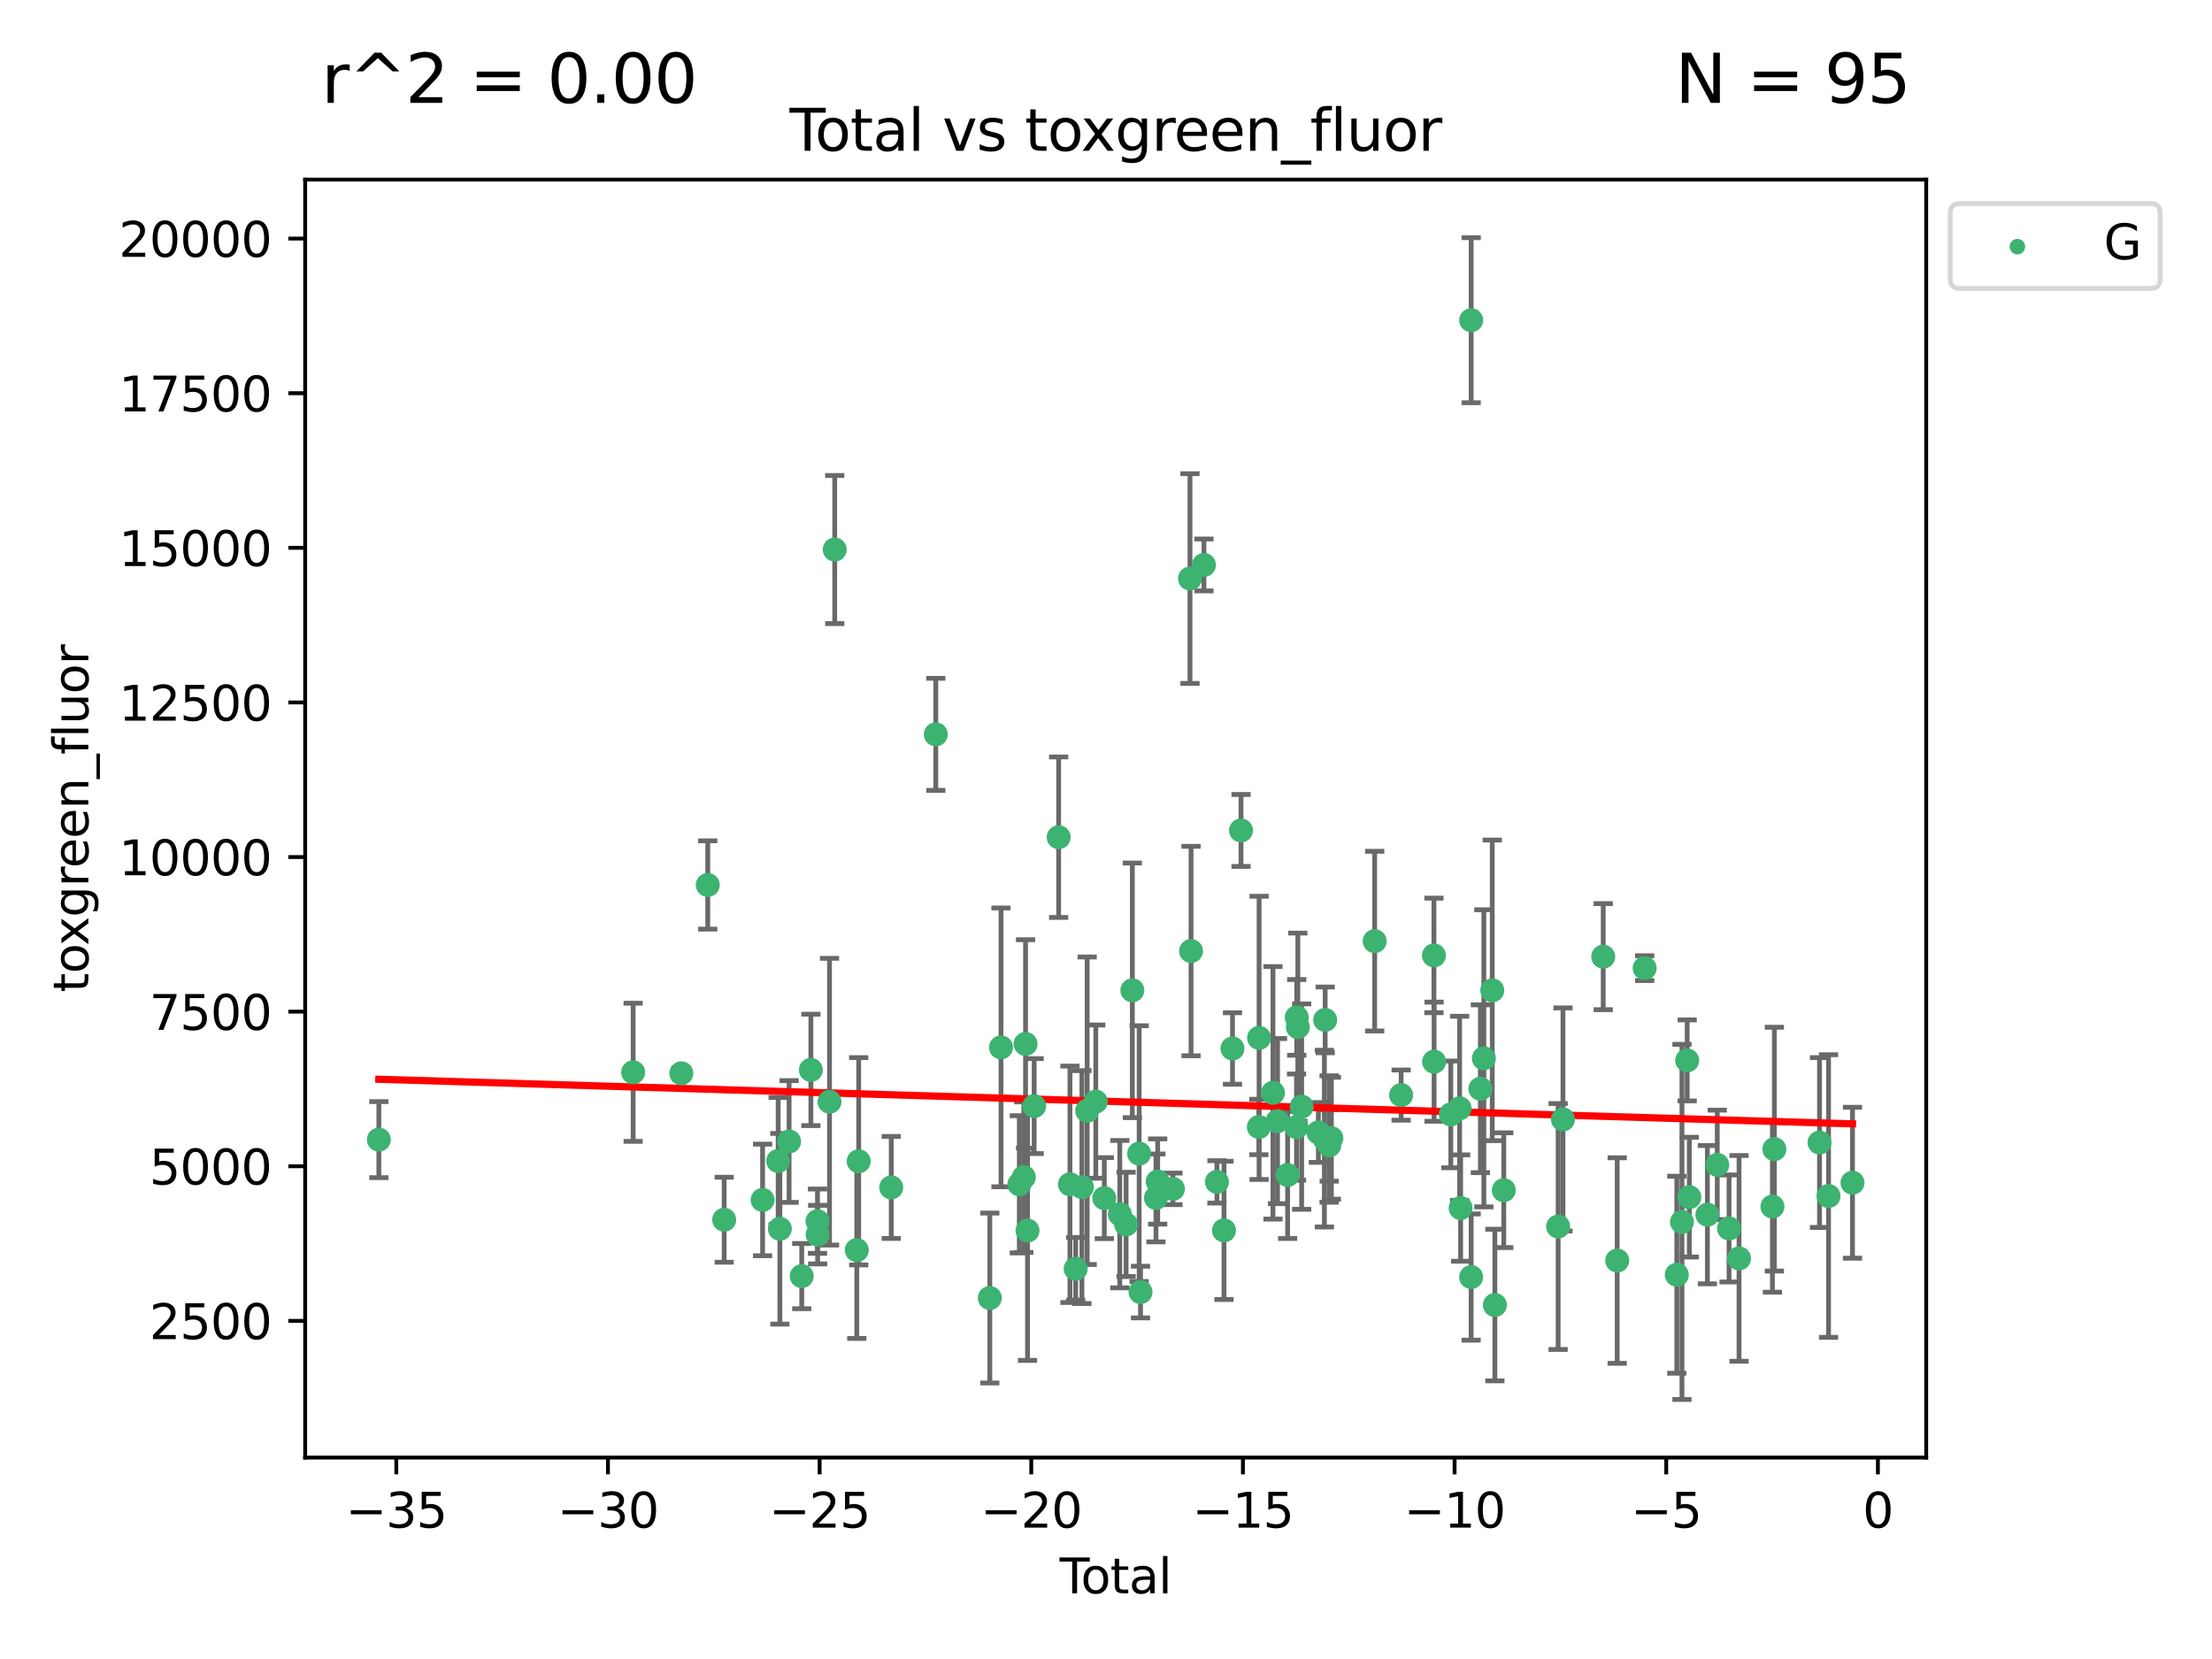 <?xml version="1.0" encoding="utf-8" standalone="no"?>
<!DOCTYPE svg PUBLIC "-//W3C//DTD SVG 1.1//EN"
  "http://www.w3.org/Graphics/SVG/1.1/DTD/svg11.dtd">
<svg xmlns:xlink="http://www.w3.org/1999/xlink" width="460.8pt" height="345.6pt" viewBox="0 0 460.8 345.6" xmlns="http://www.w3.org/2000/svg" version="1.1">
 <defs>
  <style type="text/css">*{stroke-linejoin: round; stroke-linecap: butt}</style>
 </defs>
 <g id="figure_1">
  <g id="patch_1">
   <path d="M 0 345.6 
L 460.8 345.6 
L 460.8 0 
L 0 0 
z
" style="fill: #ffffff"/>
  </g>
  <g id="axes_1">
   <g id="patch_2">
    <path d="M 63.571 303.64 
L 401.26 303.64 
L 401.26 37.411 
L 63.571 37.411 
z
" style="fill: #ffffff"/>
   </g>
   <g id="PathCollection_1">
    <defs>
     <path id="m609bcdcb74" d="M 0 1.118 
C 0.297 1.118 0.581 1 0.791 0.791 
C 1 0.581 1.118 0.297 1.118 0 
C 1.118 -0.297 1 -0.581 0.791 -0.791 
C 0.581 -1 0.297 -1.118 0 -1.118 
C -0.297 -1.118 -0.581 -1 -0.791 -0.791 
C -1 -0.581 -1.118 -0.297 -1.118 0 
C -1.118 0.297 -1 0.581 -0.791 0.791 
C -0.581 1 -0.297 1.118 0 1.118 
z
" style="stroke: #3cb371"/>
    </defs>
    <g clip-path="url(#p3f7765c4cd)">
     <use xlink:href="#m609bcdcb74" x="78.921" y="237.407" style="fill: #3cb371; stroke: #3cb371"/>
     <use xlink:href="#m609bcdcb74" x="131.896" y="223.379" style="fill: #3cb371; stroke: #3cb371"/>
     <use xlink:href="#m609bcdcb74" x="141.933" y="223.589" style="fill: #3cb371; stroke: #3cb371"/>
     <use xlink:href="#m609bcdcb74" x="147.439" y="184.355" style="fill: #3cb371; stroke: #3cb371"/>
     <use xlink:href="#m609bcdcb74" x="150.859" y="254.091" style="fill: #3cb371; stroke: #3cb371"/>
     <use xlink:href="#m609bcdcb74" x="158.863" y="249.969" style="fill: #3cb371; stroke: #3cb371"/>
     <use xlink:href="#m609bcdcb74" x="162.108" y="241.851" style="fill: #3cb371; stroke: #3cb371"/>
     <use xlink:href="#m609bcdcb74" x="162.459" y="255.979" style="fill: #3cb371; stroke: #3cb371"/>
     <use xlink:href="#m609bcdcb74" x="164.382" y="237.793" style="fill: #3cb371; stroke: #3cb371"/>
     <use xlink:href="#m609bcdcb74" x="167.017" y="265.837" style="fill: #3cb371; stroke: #3cb371"/>
     <use xlink:href="#m609bcdcb74" x="168.922" y="222.88" style="fill: #3cb371; stroke: #3cb371"/>
     <use xlink:href="#m609bcdcb74" x="170.298" y="254.396" style="fill: #3cb371; stroke: #3cb371"/>
     <use xlink:href="#m609bcdcb74" x="170.335" y="257.194" style="fill: #3cb371; stroke: #3cb371"/>
     <use xlink:href="#m609bcdcb74" x="172.802" y="229.5" style="fill: #3cb371; stroke: #3cb371"/>
     <use xlink:href="#m609bcdcb74" x="173.889" y="114.48" style="fill: #3cb371; stroke: #3cb371"/>
     <use xlink:href="#m609bcdcb74" x="178.486" y="260.421" style="fill: #3cb371; stroke: #3cb371"/>
     <use xlink:href="#m609bcdcb74" x="178.883" y="241.917" style="fill: #3cb371; stroke: #3cb371"/>
     <use xlink:href="#m609bcdcb74" x="185.663" y="247.364" style="fill: #3cb371; stroke: #3cb371"/>
     <use xlink:href="#m609bcdcb74" x="194.944" y="152.977" style="fill: #3cb371; stroke: #3cb371"/>
     <use xlink:href="#m609bcdcb74" x="206.195" y="270.401" style="fill: #3cb371; stroke: #3cb371"/>
     <use xlink:href="#m609bcdcb74" x="208.529" y="218.187" style="fill: #3cb371; stroke: #3cb371"/>
     <use xlink:href="#m609bcdcb74" x="212.345" y="246.712" style="fill: #3cb371; stroke: #3cb371"/>
     <use xlink:href="#m609bcdcb74" x="213.28" y="245.223" style="fill: #3cb371; stroke: #3cb371"/>
     <use xlink:href="#m609bcdcb74" x="213.644" y="217.469" style="fill: #3cb371; stroke: #3cb371"/>
     <use xlink:href="#m609bcdcb74" x="214.053" y="256.352" style="fill: #3cb371; stroke: #3cb371"/>
     <use xlink:href="#m609bcdcb74" x="215.434" y="230.422" style="fill: #3cb371; stroke: #3cb371"/>
     <use xlink:href="#m609bcdcb74" x="220.537" y="174.405" style="fill: #3cb371; stroke: #3cb371"/>
     <use xlink:href="#m609bcdcb74" x="222.889" y="246.713" style="fill: #3cb371; stroke: #3cb371"/>
     <use xlink:href="#m609bcdcb74" x="224.085" y="264.312" style="fill: #3cb371; stroke: #3cb371"/>
     <use xlink:href="#m609bcdcb74" x="225.384" y="247.29" style="fill: #3cb371; stroke: #3cb371"/>
     <use xlink:href="#m609bcdcb74" x="226.479" y="231.389" style="fill: #3cb371; stroke: #3cb371"/>
     <use xlink:href="#m609bcdcb74" x="228.274" y="229.487" style="fill: #3cb371; stroke: #3cb371"/>
     <use xlink:href="#m609bcdcb74" x="230.049" y="249.594" style="fill: #3cb371; stroke: #3cb371"/>
     <use xlink:href="#m609bcdcb74" x="233.277" y="252.93" style="fill: #3cb371; stroke: #3cb371"/>
     <use xlink:href="#m609bcdcb74" x="234.588" y="255.065" style="fill: #3cb371; stroke: #3cb371"/>
     <use xlink:href="#m609bcdcb74" x="235.886" y="206.302" style="fill: #3cb371; stroke: #3cb371"/>
     <use xlink:href="#m609bcdcb74" x="237.307" y="240.321" style="fill: #3cb371; stroke: #3cb371"/>
     <use xlink:href="#m609bcdcb74" x="237.592" y="269.163" style="fill: #3cb371; stroke: #3cb371"/>
     <use xlink:href="#m609bcdcb74" x="240.805" y="249.549" style="fill: #3cb371; stroke: #3cb371"/>
     <use xlink:href="#m609bcdcb74" x="241.166" y="246.127" style="fill: #3cb371; stroke: #3cb371"/>
     <use xlink:href="#m609bcdcb74" x="244.343" y="247.666" style="fill: #3cb371; stroke: #3cb371"/>
     <use xlink:href="#m609bcdcb74" x="247.897" y="120.517" style="fill: #3cb371; stroke: #3cb371"/>
     <use xlink:href="#m609bcdcb74" x="248.115" y="198.118" style="fill: #3cb371; stroke: #3cb371"/>
     <use xlink:href="#m609bcdcb74" x="250.803" y="117.688" style="fill: #3cb371; stroke: #3cb371"/>
     <use xlink:href="#m609bcdcb74" x="253.51" y="246.206" style="fill: #3cb371; stroke: #3cb371"/>
     <use xlink:href="#m609bcdcb74" x="254.98" y="256.306" style="fill: #3cb371; stroke: #3cb371"/>
     <use xlink:href="#m609bcdcb74" x="256.751" y="218.419" style="fill: #3cb371; stroke: #3cb371"/>
     <use xlink:href="#m609bcdcb74" x="258.529" y="173" style="fill: #3cb371; stroke: #3cb371"/>
     <use xlink:href="#m609bcdcb74" x="262.244" y="234.775" style="fill: #3cb371; stroke: #3cb371"/>
     <use xlink:href="#m609bcdcb74" x="262.295" y="216.208" style="fill: #3cb371; stroke: #3cb371"/>
     <use xlink:href="#m609bcdcb74" x="265.185" y="227.657" style="fill: #3cb371; stroke: #3cb371"/>
     <use xlink:href="#m609bcdcb74" x="266.134" y="233.545" style="fill: #3cb371; stroke: #3cb371"/>
     <use xlink:href="#m609bcdcb74" x="268.232" y="244.771" style="fill: #3cb371; stroke: #3cb371"/>
     <use xlink:href="#m609bcdcb74" x="270.09" y="234.792" style="fill: #3cb371; stroke: #3cb371"/>
     <use xlink:href="#m609bcdcb74" x="270.133" y="211.941" style="fill: #3cb371; stroke: #3cb371"/>
     <use xlink:href="#m609bcdcb74" x="270.363" y="213.961" style="fill: #3cb371; stroke: #3cb371"/>
     <use xlink:href="#m609bcdcb74" x="271.159" y="230.53" style="fill: #3cb371; stroke: #3cb371"/>
     <use xlink:href="#m609bcdcb74" x="274.643" y="235.909" style="fill: #3cb371; stroke: #3cb371"/>
     <use xlink:href="#m609bcdcb74" x="275.894" y="237.19" style="fill: #3cb371; stroke: #3cb371"/>
     <use xlink:href="#m609bcdcb74" x="276.057" y="212.457" style="fill: #3cb371; stroke: #3cb371"/>
     <use xlink:href="#m609bcdcb74" x="276.879" y="237.274" style="fill: #3cb371; stroke: #3cb371"/>
     <use xlink:href="#m609bcdcb74" x="276.905" y="238.605" style="fill: #3cb371; stroke: #3cb371"/>
     <use xlink:href="#m609bcdcb74" x="277.351" y="237.107" style="fill: #3cb371; stroke: #3cb371"/>
     <use xlink:href="#m609bcdcb74" x="286.371" y="196.055" style="fill: #3cb371; stroke: #3cb371"/>
     <use xlink:href="#m609bcdcb74" x="291.882" y="228.125" style="fill: #3cb371; stroke: #3cb371"/>
     <use xlink:href="#m609bcdcb74" x="298.715" y="199.028" style="fill: #3cb371; stroke: #3cb371"/>
     <use xlink:href="#m609bcdcb74" x="298.748" y="221.168" style="fill: #3cb371; stroke: #3cb371"/>
     <use xlink:href="#m609bcdcb74" x="302.232" y="232.148" style="fill: #3cb371; stroke: #3cb371"/>
     <use xlink:href="#m609bcdcb74" x="304.065" y="230.883" style="fill: #3cb371; stroke: #3cb371"/>
     <use xlink:href="#m609bcdcb74" x="304.276" y="251.656" style="fill: #3cb371; stroke: #3cb371"/>
     <use xlink:href="#m609bcdcb74" x="306.467" y="266.034" style="fill: #3cb371; stroke: #3cb371"/>
     <use xlink:href="#m609bcdcb74" x="306.472" y="66.705" style="fill: #3cb371; stroke: #3cb371"/>
     <use xlink:href="#m609bcdcb74" x="308.39" y="226.806" style="fill: #3cb371; stroke: #3cb371"/>
     <use xlink:href="#m609bcdcb74" x="309.113" y="220.466" style="fill: #3cb371; stroke: #3cb371"/>
     <use xlink:href="#m609bcdcb74" x="310.865" y="206.308" style="fill: #3cb371; stroke: #3cb371"/>
     <use xlink:href="#m609bcdcb74" x="311.409" y="271.861" style="fill: #3cb371; stroke: #3cb371"/>
     <use xlink:href="#m609bcdcb74" x="313.265" y="247.94" style="fill: #3cb371; stroke: #3cb371"/>
     <use xlink:href="#m609bcdcb74" x="324.589" y="255.506" style="fill: #3cb371; stroke: #3cb371"/>
     <use xlink:href="#m609bcdcb74" x="325.594" y="233.197" style="fill: #3cb371; stroke: #3cb371"/>
     <use xlink:href="#m609bcdcb74" x="333.98" y="199.288" style="fill: #3cb371; stroke: #3cb371"/>
     <use xlink:href="#m609bcdcb74" x="336.894" y="262.597" style="fill: #3cb371; stroke: #3cb371"/>
     <use xlink:href="#m609bcdcb74" x="342.612" y="201.684" style="fill: #3cb371; stroke: #3cb371"/>
     <use xlink:href="#m609bcdcb74" x="349.311" y="265.553" style="fill: #3cb371; stroke: #3cb371"/>
     <use xlink:href="#m609bcdcb74" x="350.383" y="254.55" style="fill: #3cb371; stroke: #3cb371"/>
     <use xlink:href="#m609bcdcb74" x="351.473" y="220.902" style="fill: #3cb371; stroke: #3cb371"/>
     <use xlink:href="#m609bcdcb74" x="351.916" y="249.388" style="fill: #3cb371; stroke: #3cb371"/>
     <use xlink:href="#m609bcdcb74" x="355.679" y="253.037" style="fill: #3cb371; stroke: #3cb371"/>
     <use xlink:href="#m609bcdcb74" x="357.737" y="242.662" style="fill: #3cb371; stroke: #3cb371"/>
     <use xlink:href="#m609bcdcb74" x="360.192" y="255.913" style="fill: #3cb371; stroke: #3cb371"/>
     <use xlink:href="#m609bcdcb74" x="362.272" y="262.147" style="fill: #3cb371; stroke: #3cb371"/>
     <use xlink:href="#m609bcdcb74" x="369.229" y="251.351" style="fill: #3cb371; stroke: #3cb371"/>
     <use xlink:href="#m609bcdcb74" x="369.632" y="239.387" style="fill: #3cb371; stroke: #3cb371"/>
     <use xlink:href="#m609bcdcb74" x="379.038" y="238.013" style="fill: #3cb371; stroke: #3cb371"/>
     <use xlink:href="#m609bcdcb74" x="380.92" y="249.154" style="fill: #3cb371; stroke: #3cb371"/>
     <use xlink:href="#m609bcdcb74" x="385.911" y="246.385" style="fill: #3cb371; stroke: #3cb371"/>
    </g>
   </g>
   <g id="matplotlib.axis_1">
    <g id="xtick_1">
     <g id="line2d_1">
      <defs>
       <path id="m390542a102" d="M 0 0 
L 0 3.5 
" style="stroke: #000000; stroke-width: 0.8"/>
      </defs>
      <g>
       <use xlink:href="#m390542a102" x="82.556" y="303.64" style="stroke: #000000; stroke-width: 0.8"/>
      </g>
     </g>
     <g id="text_1">
      <!-- −35 -->
      <g transform="translate(72.003 318.238)scale(0.1 -0.1)">
       <defs>
        <path id="DejaVuSans-2212" d="M 678 2272 
L 4684 2272 
L 4684 1741 
L 678 1741 
L 678 2272 
z
" transform="scale(0.016)"/>
        <path id="DejaVuSans-33" d="M 2597 2516 
Q 3050 2419 3304 2112 
Q 3559 1806 3559 1356 
Q 3559 666 3084 287 
Q 2609 -91 1734 -91 
Q 1441 -91 1130 -33 
Q 819 25 488 141 
L 488 750 
Q 750 597 1062 519 
Q 1375 441 1716 441 
Q 2309 441 2620 675 
Q 2931 909 2931 1356 
Q 2931 1769 2642 2001 
Q 2353 2234 1838 2234 
L 1294 2234 
L 1294 2753 
L 1863 2753 
Q 2328 2753 2575 2939 
Q 2822 3125 2822 3475 
Q 2822 3834 2567 4026 
Q 2313 4219 1838 4219 
Q 1578 4219 1281 4162 
Q 984 4106 628 3988 
L 628 4550 
Q 988 4650 1302 4700 
Q 1616 4750 1894 4750 
Q 2613 4750 3031 4423 
Q 3450 4097 3450 3541 
Q 3450 3153 3228 2886 
Q 3006 2619 2597 2516 
z
" transform="scale(0.016)"/>
        <path id="DejaVuSans-35" d="M 691 4666 
L 3169 4666 
L 3169 4134 
L 1269 4134 
L 1269 2991 
Q 1406 3038 1543 3061 
Q 1681 3084 1819 3084 
Q 2600 3084 3056 2656 
Q 3513 2228 3513 1497 
Q 3513 744 3044 326 
Q 2575 -91 1722 -91 
Q 1428 -91 1123 -41 
Q 819 9 494 109 
L 494 744 
Q 775 591 1075 516 
Q 1375 441 1709 441 
Q 2250 441 2565 725 
Q 2881 1009 2881 1497 
Q 2881 1984 2565 2268 
Q 2250 2553 1709 2553 
Q 1456 2553 1204 2497 
Q 953 2441 691 2322 
L 691 4666 
z
" transform="scale(0.016)"/>
       </defs>
       <use xlink:href="#DejaVuSans-2212"/>
       <use xlink:href="#DejaVuSans-33" x="83.789"/>
       <use xlink:href="#DejaVuSans-35" x="147.412"/>
      </g>
     </g>
    </g>
    <g id="xtick_2">
     <g id="line2d_2">
      <g>
       <use xlink:href="#m390542a102" x="126.648" y="303.64" style="stroke: #000000; stroke-width: 0.8"/>
      </g>
     </g>
     <g id="text_2">
      <!-- −30 -->
      <g transform="translate(116.095 318.238)scale(0.1 -0.1)">
       <defs>
        <path id="DejaVuSans-30" d="M 2034 4250 
Q 1547 4250 1301 3770 
Q 1056 3291 1056 2328 
Q 1056 1369 1301 889 
Q 1547 409 2034 409 
Q 2525 409 2770 889 
Q 3016 1369 3016 2328 
Q 3016 3291 2770 3770 
Q 2525 4250 2034 4250 
z
M 2034 4750 
Q 2819 4750 3233 4129 
Q 3647 3509 3647 2328 
Q 3647 1150 3233 529 
Q 2819 -91 2034 -91 
Q 1250 -91 836 529 
Q 422 1150 422 2328 
Q 422 3509 836 4129 
Q 1250 4750 2034 4750 
z
" transform="scale(0.016)"/>
       </defs>
       <use xlink:href="#DejaVuSans-2212"/>
       <use xlink:href="#DejaVuSans-33" x="83.789"/>
       <use xlink:href="#DejaVuSans-30" x="147.412"/>
      </g>
     </g>
    </g>
    <g id="xtick_3">
     <g id="line2d_3">
      <g>
       <use xlink:href="#m390542a102" x="170.74" y="303.64" style="stroke: #000000; stroke-width: 0.8"/>
      </g>
     </g>
     <g id="text_3">
      <!-- −25 -->
      <g transform="translate(160.187 318.238)scale(0.1 -0.1)">
       <defs>
        <path id="DejaVuSans-32" d="M 1228 531 
L 3431 531 
L 3431 0 
L 469 0 
L 469 531 
Q 828 903 1448 1529 
Q 2069 2156 2228 2338 
Q 2531 2678 2651 2914 
Q 2772 3150 2772 3378 
Q 2772 3750 2511 3984 
Q 2250 4219 1831 4219 
Q 1534 4219 1204 4116 
Q 875 4013 500 3803 
L 500 4441 
Q 881 4594 1212 4672 
Q 1544 4750 1819 4750 
Q 2544 4750 2975 4387 
Q 3406 4025 3406 3419 
Q 3406 3131 3298 2873 
Q 3191 2616 2906 2266 
Q 2828 2175 2409 1742 
Q 1991 1309 1228 531 
z
" transform="scale(0.016)"/>
       </defs>
       <use xlink:href="#DejaVuSans-2212"/>
       <use xlink:href="#DejaVuSans-32" x="83.789"/>
       <use xlink:href="#DejaVuSans-35" x="147.412"/>
      </g>
     </g>
    </g>
    <g id="xtick_4">
     <g id="line2d_4">
      <g>
       <use xlink:href="#m390542a102" x="214.832" y="303.64" style="stroke: #000000; stroke-width: 0.8"/>
      </g>
     </g>
     <g id="text_4">
      <!-- −20 -->
      <g transform="translate(204.279 318.238)scale(0.1 -0.1)">
       <use xlink:href="#DejaVuSans-2212"/>
       <use xlink:href="#DejaVuSans-32" x="83.789"/>
       <use xlink:href="#DejaVuSans-30" x="147.412"/>
      </g>
     </g>
    </g>
    <g id="xtick_5">
     <g id="line2d_5">
      <g>
       <use xlink:href="#m390542a102" x="258.924" y="303.64" style="stroke: #000000; stroke-width: 0.8"/>
      </g>
     </g>
     <g id="text_5">
      <!-- −15 -->
      <g transform="translate(248.371 318.238)scale(0.1 -0.1)">
       <defs>
        <path id="DejaVuSans-31" d="M 794 531 
L 1825 531 
L 1825 4091 
L 703 3866 
L 703 4441 
L 1819 4666 
L 2450 4666 
L 2450 531 
L 3481 531 
L 3481 0 
L 794 0 
L 794 531 
z
" transform="scale(0.016)"/>
       </defs>
       <use xlink:href="#DejaVuSans-2212"/>
       <use xlink:href="#DejaVuSans-31" x="83.789"/>
       <use xlink:href="#DejaVuSans-35" x="147.412"/>
      </g>
     </g>
    </g>
    <g id="xtick_6">
     <g id="line2d_6">
      <g>
       <use xlink:href="#m390542a102" x="303.016" y="303.64" style="stroke: #000000; stroke-width: 0.8"/>
      </g>
     </g>
     <g id="text_6">
      <!-- −10 -->
      <g transform="translate(292.463 318.238)scale(0.1 -0.1)">
       <use xlink:href="#DejaVuSans-2212"/>
       <use xlink:href="#DejaVuSans-31" x="83.789"/>
       <use xlink:href="#DejaVuSans-30" x="147.412"/>
      </g>
     </g>
    </g>
    <g id="xtick_7">
     <g id="line2d_7">
      <g>
       <use xlink:href="#m390542a102" x="347.108" y="303.64" style="stroke: #000000; stroke-width: 0.8"/>
      </g>
     </g>
     <g id="text_7">
      <!-- −5 -->
      <g transform="translate(339.737 318.238)scale(0.1 -0.1)">
       <use xlink:href="#DejaVuSans-2212"/>
       <use xlink:href="#DejaVuSans-35" x="83.789"/>
      </g>
     </g>
    </g>
    <g id="xtick_8">
     <g id="line2d_8">
      <g>
       <use xlink:href="#m390542a102" x="391.2" y="303.64" style="stroke: #000000; stroke-width: 0.8"/>
      </g>
     </g>
     <g id="text_8">
      <!-- 0 -->
      <g transform="translate(388.018 318.238)scale(0.1 -0.1)">
       <use xlink:href="#DejaVuSans-30"/>
      </g>
     </g>
    </g>
    <g id="text_9">
     <!-- Total -->
     <g transform="translate(220.739 331.917)scale(0.1 -0.1)">
      <defs>
       <path id="DejaVuSans-54" d="M -19 4666 
L 3928 4666 
L 3928 4134 
L 2272 4134 
L 2272 0 
L 1638 0 
L 1638 4134 
L -19 4134 
L -19 4666 
z
" transform="scale(0.016)"/>
       <path id="DejaVuSans-6f" d="M 1959 3097 
Q 1497 3097 1228 2736 
Q 959 2375 959 1747 
Q 959 1119 1226 758 
Q 1494 397 1959 397 
Q 2419 397 2687 759 
Q 2956 1122 2956 1747 
Q 2956 2369 2687 2733 
Q 2419 3097 1959 3097 
z
M 1959 3584 
Q 2709 3584 3137 3096 
Q 3566 2609 3566 1747 
Q 3566 888 3137 398 
Q 2709 -91 1959 -91 
Q 1206 -91 779 398 
Q 353 888 353 1747 
Q 353 2609 779 3096 
Q 1206 3584 1959 3584 
z
" transform="scale(0.016)"/>
       <path id="DejaVuSans-74" d="M 1172 4494 
L 1172 3500 
L 2356 3500 
L 2356 3053 
L 1172 3053 
L 1172 1153 
Q 1172 725 1289 603 
Q 1406 481 1766 481 
L 2356 481 
L 2356 0 
L 1766 0 
Q 1100 0 847 248 
Q 594 497 594 1153 
L 594 3053 
L 172 3053 
L 172 3500 
L 594 3500 
L 594 4494 
L 1172 4494 
z
" transform="scale(0.016)"/>
       <path id="DejaVuSans-61" d="M 2194 1759 
Q 1497 1759 1228 1600 
Q 959 1441 959 1056 
Q 959 750 1161 570 
Q 1363 391 1709 391 
Q 2188 391 2477 730 
Q 2766 1069 2766 1631 
L 2766 1759 
L 2194 1759 
z
M 3341 1997 
L 3341 0 
L 2766 0 
L 2766 531 
Q 2569 213 2275 61 
Q 1981 -91 1556 -91 
Q 1019 -91 701 211 
Q 384 513 384 1019 
Q 384 1609 779 1909 
Q 1175 2209 1959 2209 
L 2766 2209 
L 2766 2266 
Q 2766 2663 2505 2880 
Q 2244 3097 1772 3097 
Q 1472 3097 1187 3025 
Q 903 2953 641 2809 
L 641 3341 
Q 956 3463 1253 3523 
Q 1550 3584 1831 3584 
Q 2591 3584 2966 3190 
Q 3341 2797 3341 1997 
z
" transform="scale(0.016)"/>
       <path id="DejaVuSans-6c" d="M 603 4863 
L 1178 4863 
L 1178 0 
L 603 0 
L 603 4863 
z
" transform="scale(0.016)"/>
      </defs>
      <use xlink:href="#DejaVuSans-54"/>
      <use xlink:href="#DejaVuSans-6f" x="44.084"/>
      <use xlink:href="#DejaVuSans-74" x="105.266"/>
      <use xlink:href="#DejaVuSans-61" x="144.475"/>
      <use xlink:href="#DejaVuSans-6c" x="205.754"/>
     </g>
    </g>
   </g>
   <g id="matplotlib.axis_2">
    <g id="ytick_1">
     <g id="line2d_9">
      <defs>
       <path id="mdbe9594b79" d="M 0 0 
L -3.5 0 
" style="stroke: #000000; stroke-width: 0.8"/>
      </defs>
      <g>
       <use xlink:href="#mdbe9594b79" x="63.571" y="275.157" style="stroke: #000000; stroke-width: 0.8"/>
      </g>
     </g>
     <g id="text_10">
      <!-- 2500 -->
      <g transform="translate(31.121 278.956)scale(0.1 -0.1)">
       <use xlink:href="#DejaVuSans-32"/>
       <use xlink:href="#DejaVuSans-35" x="63.623"/>
       <use xlink:href="#DejaVuSans-30" x="127.246"/>
       <use xlink:href="#DejaVuSans-30" x="190.869"/>
      </g>
     </g>
    </g>
    <g id="ytick_2">
     <g id="line2d_10">
      <g>
       <use xlink:href="#mdbe9594b79" x="63.571" y="242.95" style="stroke: #000000; stroke-width: 0.8"/>
      </g>
     </g>
     <g id="text_11">
      <!-- 5000 -->
      <g transform="translate(31.121 246.749)scale(0.1 -0.1)">
       <use xlink:href="#DejaVuSans-35"/>
       <use xlink:href="#DejaVuSans-30" x="63.623"/>
       <use xlink:href="#DejaVuSans-30" x="127.246"/>
       <use xlink:href="#DejaVuSans-30" x="190.869"/>
      </g>
     </g>
    </g>
    <g id="ytick_3">
     <g id="line2d_11">
      <g>
       <use xlink:href="#mdbe9594b79" x="63.571" y="210.742" style="stroke: #000000; stroke-width: 0.8"/>
      </g>
     </g>
     <g id="text_12">
      <!-- 7500 -->
      <g transform="translate(31.121 214.541)scale(0.1 -0.1)">
       <defs>
        <path id="DejaVuSans-37" d="M 525 4666 
L 3525 4666 
L 3525 4397 
L 1831 0 
L 1172 0 
L 2766 4134 
L 525 4134 
L 525 4666 
z
" transform="scale(0.016)"/>
       </defs>
       <use xlink:href="#DejaVuSans-37"/>
       <use xlink:href="#DejaVuSans-35" x="63.623"/>
       <use xlink:href="#DejaVuSans-30" x="127.246"/>
       <use xlink:href="#DejaVuSans-30" x="190.869"/>
      </g>
     </g>
    </g>
    <g id="ytick_4">
     <g id="line2d_12">
      <g>
       <use xlink:href="#mdbe9594b79" x="63.571" y="178.534" style="stroke: #000000; stroke-width: 0.8"/>
      </g>
     </g>
     <g id="text_13">
      <!-- 10000 -->
      <g transform="translate(24.759 182.334)scale(0.1 -0.1)">
       <use xlink:href="#DejaVuSans-31"/>
       <use xlink:href="#DejaVuSans-30" x="63.623"/>
       <use xlink:href="#DejaVuSans-30" x="127.246"/>
       <use xlink:href="#DejaVuSans-30" x="190.869"/>
       <use xlink:href="#DejaVuSans-30" x="254.492"/>
      </g>
     </g>
    </g>
    <g id="ytick_5">
     <g id="line2d_13">
      <g>
       <use xlink:href="#mdbe9594b79" x="63.571" y="146.327" style="stroke: #000000; stroke-width: 0.8"/>
      </g>
     </g>
     <g id="text_14">
      <!-- 12500 -->
      <g transform="translate(24.759 150.126)scale(0.1 -0.1)">
       <use xlink:href="#DejaVuSans-31"/>
       <use xlink:href="#DejaVuSans-32" x="63.623"/>
       <use xlink:href="#DejaVuSans-35" x="127.246"/>
       <use xlink:href="#DejaVuSans-30" x="190.869"/>
       <use xlink:href="#DejaVuSans-30" x="254.492"/>
      </g>
     </g>
    </g>
    <g id="ytick_6">
     <g id="line2d_14">
      <g>
       <use xlink:href="#mdbe9594b79" x="63.571" y="114.119" style="stroke: #000000; stroke-width: 0.8"/>
      </g>
     </g>
     <g id="text_15">
      <!-- 15000 -->
      <g transform="translate(24.759 117.918)scale(0.1 -0.1)">
       <use xlink:href="#DejaVuSans-31"/>
       <use xlink:href="#DejaVuSans-35" x="63.623"/>
       <use xlink:href="#DejaVuSans-30" x="127.246"/>
       <use xlink:href="#DejaVuSans-30" x="190.869"/>
       <use xlink:href="#DejaVuSans-30" x="254.492"/>
      </g>
     </g>
    </g>
    <g id="ytick_7">
     <g id="line2d_15">
      <g>
       <use xlink:href="#mdbe9594b79" x="63.571" y="81.912" style="stroke: #000000; stroke-width: 0.8"/>
      </g>
     </g>
     <g id="text_16">
      <!-- 17500 -->
      <g transform="translate(24.759 85.711)scale(0.1 -0.1)">
       <use xlink:href="#DejaVuSans-31"/>
       <use xlink:href="#DejaVuSans-37" x="63.623"/>
       <use xlink:href="#DejaVuSans-35" x="127.246"/>
       <use xlink:href="#DejaVuSans-30" x="190.869"/>
       <use xlink:href="#DejaVuSans-30" x="254.492"/>
      </g>
     </g>
    </g>
    <g id="ytick_8">
     <g id="line2d_16">
      <g>
       <use xlink:href="#mdbe9594b79" x="63.571" y="49.704" style="stroke: #000000; stroke-width: 0.8"/>
      </g>
     </g>
     <g id="text_17">
      <!-- 20000 -->
      <g transform="translate(24.759 53.503)scale(0.1 -0.1)">
       <use xlink:href="#DejaVuSans-32"/>
       <use xlink:href="#DejaVuSans-30" x="63.623"/>
       <use xlink:href="#DejaVuSans-30" x="127.246"/>
       <use xlink:href="#DejaVuSans-30" x="190.869"/>
       <use xlink:href="#DejaVuSans-30" x="254.492"/>
      </g>
     </g>
    </g>
    <g id="text_18">
     <!-- toxgreen_fluor -->
     <g transform="translate(18.401 206.72)rotate(-90)scale(0.1 -0.1)">
      <defs>
       <path id="DejaVuSans-78" d="M 3513 3500 
L 2247 1797 
L 3578 0 
L 2900 0 
L 1881 1375 
L 863 0 
L 184 0 
L 1544 1831 
L 300 3500 
L 978 3500 
L 1906 2253 
L 2834 3500 
L 3513 3500 
z
" transform="scale(0.016)"/>
       <path id="DejaVuSans-67" d="M 2906 1791 
Q 2906 2416 2648 2759 
Q 2391 3103 1925 3103 
Q 1463 3103 1205 2759 
Q 947 2416 947 1791 
Q 947 1169 1205 825 
Q 1463 481 1925 481 
Q 2391 481 2648 825 
Q 2906 1169 2906 1791 
z
M 3481 434 
Q 3481 -459 3084 -895 
Q 2688 -1331 1869 -1331 
Q 1566 -1331 1297 -1286 
Q 1028 -1241 775 -1147 
L 775 -588 
Q 1028 -725 1275 -790 
Q 1522 -856 1778 -856 
Q 2344 -856 2625 -561 
Q 2906 -266 2906 331 
L 2906 616 
Q 2728 306 2450 153 
Q 2172 0 1784 0 
Q 1141 0 747 490 
Q 353 981 353 1791 
Q 353 2603 747 3093 
Q 1141 3584 1784 3584 
Q 2172 3584 2450 3431 
Q 2728 3278 2906 2969 
L 2906 3500 
L 3481 3500 
L 3481 434 
z
" transform="scale(0.016)"/>
       <path id="DejaVuSans-72" d="M 2631 2963 
Q 2534 3019 2420 3045 
Q 2306 3072 2169 3072 
Q 1681 3072 1420 2755 
Q 1159 2438 1159 1844 
L 1159 0 
L 581 0 
L 581 3500 
L 1159 3500 
L 1159 2956 
Q 1341 3275 1631 3429 
Q 1922 3584 2338 3584 
Q 2397 3584 2469 3576 
Q 2541 3569 2628 3553 
L 2631 2963 
z
" transform="scale(0.016)"/>
       <path id="DejaVuSans-65" d="M 3597 1894 
L 3597 1613 
L 953 1613 
Q 991 1019 1311 708 
Q 1631 397 2203 397 
Q 2534 397 2845 478 
Q 3156 559 3463 722 
L 3463 178 
Q 3153 47 2828 -22 
Q 2503 -91 2169 -91 
Q 1331 -91 842 396 
Q 353 884 353 1716 
Q 353 2575 817 3079 
Q 1281 3584 2069 3584 
Q 2775 3584 3186 3129 
Q 3597 2675 3597 1894 
z
M 3022 2063 
Q 3016 2534 2758 2815 
Q 2500 3097 2075 3097 
Q 1594 3097 1305 2825 
Q 1016 2553 972 2059 
L 3022 2063 
z
" transform="scale(0.016)"/>
       <path id="DejaVuSans-6e" d="M 3513 2113 
L 3513 0 
L 2938 0 
L 2938 2094 
Q 2938 2591 2744 2837 
Q 2550 3084 2163 3084 
Q 1697 3084 1428 2787 
Q 1159 2491 1159 1978 
L 1159 0 
L 581 0 
L 581 3500 
L 1159 3500 
L 1159 2956 
Q 1366 3272 1645 3428 
Q 1925 3584 2291 3584 
Q 2894 3584 3203 3211 
Q 3513 2838 3513 2113 
z
" transform="scale(0.016)"/>
       <path id="DejaVuSans-5f" d="M 3263 -1063 
L 3263 -1509 
L -63 -1509 
L -63 -1063 
L 3263 -1063 
z
" transform="scale(0.016)"/>
       <path id="DejaVuSans-66" d="M 2375 4863 
L 2375 4384 
L 1825 4384 
Q 1516 4384 1395 4259 
Q 1275 4134 1275 3809 
L 1275 3500 
L 2222 3500 
L 2222 3053 
L 1275 3053 
L 1275 0 
L 697 0 
L 697 3053 
L 147 3053 
L 147 3500 
L 697 3500 
L 697 3744 
Q 697 4328 969 4595 
Q 1241 4863 1831 4863 
L 2375 4863 
z
" transform="scale(0.016)"/>
       <path id="DejaVuSans-75" d="M 544 1381 
L 544 3500 
L 1119 3500 
L 1119 1403 
Q 1119 906 1312 657 
Q 1506 409 1894 409 
Q 2359 409 2629 706 
Q 2900 1003 2900 1516 
L 2900 3500 
L 3475 3500 
L 3475 0 
L 2900 0 
L 2900 538 
Q 2691 219 2414 64 
Q 2138 -91 1772 -91 
Q 1169 -91 856 284 
Q 544 659 544 1381 
z
M 1991 3584 
L 1991 3584 
z
" transform="scale(0.016)"/>
      </defs>
      <use xlink:href="#DejaVuSans-74"/>
      <use xlink:href="#DejaVuSans-6f" x="39.209"/>
      <use xlink:href="#DejaVuSans-78" x="97.266"/>
      <use xlink:href="#DejaVuSans-67" x="156.445"/>
      <use xlink:href="#DejaVuSans-72" x="219.922"/>
      <use xlink:href="#DejaVuSans-65" x="258.785"/>
      <use xlink:href="#DejaVuSans-65" x="320.309"/>
      <use xlink:href="#DejaVuSans-6e" x="381.832"/>
      <use xlink:href="#DejaVuSans-5f" x="445.211"/>
      <use xlink:href="#DejaVuSans-66" x="495.211"/>
      <use xlink:href="#DejaVuSans-6c" x="530.416"/>
      <use xlink:href="#DejaVuSans-75" x="558.199"/>
      <use xlink:href="#DejaVuSans-6f" x="621.578"/>
      <use xlink:href="#DejaVuSans-72" x="682.76"/>
     </g>
    </g>
   </g>
   <g id="LineCollection_1">
    <path d="M 78.921 245.328 
L 78.921 229.486 
" clip-path="url(#p3f7765c4cd)" style="fill: none; stroke: #696969"/>
    <path d="M 131.896 237.769 
L 131.896 208.989 
" clip-path="url(#p3f7765c4cd)" style="fill: none; stroke: #696969"/>
    <path d="M 141.933 224.683 
L 141.933 222.494 
" clip-path="url(#p3f7765c4cd)" style="fill: none; stroke: #696969"/>
    <path d="M 147.439 193.552 
L 147.439 175.159 
" clip-path="url(#p3f7765c4cd)" style="fill: none; stroke: #696969"/>
    <path d="M 150.859 262.946 
L 150.859 245.236 
" clip-path="url(#p3f7765c4cd)" style="fill: none; stroke: #696969"/>
    <path d="M 158.863 261.593 
L 158.863 238.346 
" clip-path="url(#p3f7765c4cd)" style="fill: none; stroke: #696969"/>
    <path d="M 162.108 255.087 
L 162.108 228.615 
" clip-path="url(#p3f7765c4cd)" style="fill: none; stroke: #696969"/>
    <path d="M 162.459 275.836 
L 162.459 236.122 
" clip-path="url(#p3f7765c4cd)" style="fill: none; stroke: #696969"/>
    <path d="M 164.382 250.471 
L 164.382 225.115 
" clip-path="url(#p3f7765c4cd)" style="fill: none; stroke: #696969"/>
    <path d="M 167.017 272.631 
L 167.017 259.042 
" clip-path="url(#p3f7765c4cd)" style="fill: none; stroke: #696969"/>
    <path d="M 168.922 234.487 
L 168.922 211.274 
" clip-path="url(#p3f7765c4cd)" style="fill: none; stroke: #696969"/>
    <path d="M 170.298 261.097 
L 170.298 247.694 
" clip-path="url(#p3f7765c4cd)" style="fill: none; stroke: #696969"/>
    <path d="M 170.335 263.296 
L 170.335 251.092 
" clip-path="url(#p3f7765c4cd)" style="fill: none; stroke: #696969"/>
    <path d="M 172.802 259.366 
L 172.802 199.634 
" clip-path="url(#p3f7765c4cd)" style="fill: none; stroke: #696969"/>
    <path d="M 173.889 129.907 
L 173.889 99.054 
" clip-path="url(#p3f7765c4cd)" style="fill: none; stroke: #696969"/>
    <path d="M 178.486 278.819 
L 178.486 242.024 
" clip-path="url(#p3f7765c4cd)" style="fill: none; stroke: #696969"/>
    <path d="M 178.883 263.513 
L 178.883 220.32 
" clip-path="url(#p3f7765c4cd)" style="fill: none; stroke: #696969"/>
    <path d="M 185.663 257.989 
L 185.663 236.74 
" clip-path="url(#p3f7765c4cd)" style="fill: none; stroke: #696969"/>
    <path d="M 194.944 164.649 
L 194.944 141.305 
" clip-path="url(#p3f7765c4cd)" style="fill: none; stroke: #696969"/>
    <path d="M 206.195 288.099 
L 206.195 252.703 
" clip-path="url(#p3f7765c4cd)" style="fill: none; stroke: #696969"/>
    <path d="M 208.529 247.229 
L 208.529 189.144 
" clip-path="url(#p3f7765c4cd)" style="fill: none; stroke: #696969"/>
    <path d="M 212.345 261.004 
L 212.345 232.419 
" clip-path="url(#p3f7765c4cd)" style="fill: none; stroke: #696969"/>
    <path d="M 213.28 260.904 
L 213.28 229.542 
" clip-path="url(#p3f7765c4cd)" style="fill: none; stroke: #696969"/>
    <path d="M 213.644 239.177 
L 213.644 195.761 
" clip-path="url(#p3f7765c4cd)" style="fill: none; stroke: #696969"/>
    <path d="M 214.053 283.397 
L 214.053 229.307 
" clip-path="url(#p3f7765c4cd)" style="fill: none; stroke: #696969"/>
    <path d="M 215.434 240.314 
L 215.434 220.53 
" clip-path="url(#p3f7765c4cd)" style="fill: none; stroke: #696969"/>
    <path d="M 220.537 191.122 
L 220.537 157.687 
" clip-path="url(#p3f7765c4cd)" style="fill: none; stroke: #696969"/>
    <path d="M 222.889 271.335 
L 222.889 222.09 
" clip-path="url(#p3f7765c4cd)" style="fill: none; stroke: #696969"/>
    <path d="M 224.085 270.84 
L 224.085 257.784 
" clip-path="url(#p3f7765c4cd)" style="fill: none; stroke: #696969"/>
    <path d="M 225.384 271.549 
L 225.384 223.032 
" clip-path="url(#p3f7765c4cd)" style="fill: none; stroke: #696969"/>
    <path d="M 226.479 263.418 
L 226.479 199.361 
" clip-path="url(#p3f7765c4cd)" style="fill: none; stroke: #696969"/>
    <path d="M 228.274 245.445 
L 228.274 213.528 
" clip-path="url(#p3f7765c4cd)" style="fill: none; stroke: #696969"/>
    <path d="M 230.049 258.029 
L 230.049 241.16 
" clip-path="url(#p3f7765c4cd)" style="fill: none; stroke: #696969"/>
    <path d="M 233.277 268.275 
L 233.277 237.584 
" clip-path="url(#p3f7765c4cd)" style="fill: none; stroke: #696969"/>
    <path d="M 234.588 265.924 
L 234.588 244.206 
" clip-path="url(#p3f7765c4cd)" style="fill: none; stroke: #696969"/>
    <path d="M 235.886 232.825 
L 235.886 179.779 
" clip-path="url(#p3f7765c4cd)" style="fill: none; stroke: #696969"/>
    <path d="M 237.307 266.957 
L 237.307 213.686 
" clip-path="url(#p3f7765c4cd)" style="fill: none; stroke: #696969"/>
    <path d="M 237.592 274.548 
L 237.592 263.777 
" clip-path="url(#p3f7765c4cd)" style="fill: none; stroke: #696969"/>
    <path d="M 240.805 258.703 
L 240.805 240.395 
" clip-path="url(#p3f7765c4cd)" style="fill: none; stroke: #696969"/>
    <path d="M 241.166 255.007 
L 241.166 237.247 
" clip-path="url(#p3f7765c4cd)" style="fill: none; stroke: #696969"/>
    <path d="M 244.343 250.954 
L 244.343 244.377 
" clip-path="url(#p3f7765c4cd)" style="fill: none; stroke: #696969"/>
    <path d="M 247.897 142.36 
L 247.897 98.675 
" clip-path="url(#p3f7765c4cd)" style="fill: none; stroke: #696969"/>
    <path d="M 248.115 219.933 
L 248.115 176.303 
" clip-path="url(#p3f7765c4cd)" style="fill: none; stroke: #696969"/>
    <path d="M 250.803 123.094 
L 250.803 112.283 
" clip-path="url(#p3f7765c4cd)" style="fill: none; stroke: #696969"/>
    <path d="M 253.51 250.617 
L 253.51 241.795 
" clip-path="url(#p3f7765c4cd)" style="fill: none; stroke: #696969"/>
    <path d="M 254.98 270.705 
L 254.98 241.908 
" clip-path="url(#p3f7765c4cd)" style="fill: none; stroke: #696969"/>
    <path d="M 256.751 225.859 
L 256.751 210.979 
" clip-path="url(#p3f7765c4cd)" style="fill: none; stroke: #696969"/>
    <path d="M 258.529 180.494 
L 258.529 165.506 
" clip-path="url(#p3f7765c4cd)" style="fill: none; stroke: #696969"/>
    <path d="M 262.244 240.548 
L 262.244 229.001 
" clip-path="url(#p3f7765c4cd)" style="fill: none; stroke: #696969"/>
    <path d="M 262.295 245.703 
L 262.295 186.713 
" clip-path="url(#p3f7765c4cd)" style="fill: none; stroke: #696969"/>
    <path d="M 265.185 253.958 
L 265.185 201.356 
" clip-path="url(#p3f7765c4cd)" style="fill: none; stroke: #696969"/>
    <path d="M 266.134 250.742 
L 266.134 216.348 
" clip-path="url(#p3f7765c4cd)" style="fill: none; stroke: #696969"/>
    <path d="M 268.232 258.008 
L 268.232 231.533 
" clip-path="url(#p3f7765c4cd)" style="fill: none; stroke: #696969"/>
    <path d="M 270.09 245.852 
L 270.09 223.733 
" clip-path="url(#p3f7765c4cd)" style="fill: none; stroke: #696969"/>
    <path d="M 270.133 219.825 
L 270.133 204.056 
" clip-path="url(#p3f7765c4cd)" style="fill: none; stroke: #696969"/>
    <path d="M 270.363 233.542 
L 270.363 194.379 
" clip-path="url(#p3f7765c4cd)" style="fill: none; stroke: #696969"/>
    <path d="M 271.159 251.92 
L 271.159 209.139 
" clip-path="url(#p3f7765c4cd)" style="fill: none; stroke: #696969"/>
    <path d="M 274.643 242.14 
L 274.643 229.679 
" clip-path="url(#p3f7765c4cd)" style="fill: none; stroke: #696969"/>
    <path d="M 275.894 255.603 
L 275.894 218.778 
" clip-path="url(#p3f7765c4cd)" style="fill: none; stroke: #696969"/>
    <path d="M 276.057 219.304 
L 276.057 205.609 
" clip-path="url(#p3f7765c4cd)" style="fill: none; stroke: #696969"/>
    <path d="M 276.879 250.444 
L 276.879 224.103 
" clip-path="url(#p3f7765c4cd)" style="fill: none; stroke: #696969"/>
    <path d="M 276.905 246.058 
L 276.905 231.152 
" clip-path="url(#p3f7765c4cd)" style="fill: none; stroke: #696969"/>
    <path d="M 277.351 249.807 
L 277.351 224.408 
" clip-path="url(#p3f7765c4cd)" style="fill: none; stroke: #696969"/>
    <path d="M 286.371 214.769 
L 286.371 177.34 
" clip-path="url(#p3f7765c4cd)" style="fill: none; stroke: #696969"/>
    <path d="M 291.882 233.353 
L 291.882 222.897 
" clip-path="url(#p3f7765c4cd)" style="fill: none; stroke: #696969"/>
    <path d="M 298.715 210.959 
L 298.715 187.097 
" clip-path="url(#p3f7765c4cd)" style="fill: none; stroke: #696969"/>
    <path d="M 298.748 233.576 
L 298.748 208.76 
" clip-path="url(#p3f7765c4cd)" style="fill: none; stroke: #696969"/>
    <path d="M 302.232 243.269 
L 302.232 221.028 
" clip-path="url(#p3f7765c4cd)" style="fill: none; stroke: #696969"/>
    <path d="M 304.065 250.065 
L 304.065 211.702 
" clip-path="url(#p3f7765c4cd)" style="fill: none; stroke: #696969"/>
    <path d="M 304.276 262.735 
L 304.276 240.578 
" clip-path="url(#p3f7765c4cd)" style="fill: none; stroke: #696969"/>
    <path d="M 306.467 279.182 
L 306.467 252.887 
" clip-path="url(#p3f7765c4cd)" style="fill: none; stroke: #696969"/>
    <path d="M 306.472 83.897 
L 306.472 49.513 
" clip-path="url(#p3f7765c4cd)" style="fill: none; stroke: #696969"/>
    <path d="M 308.39 244.285 
L 308.39 209.326 
" clip-path="url(#p3f7765c4cd)" style="fill: none; stroke: #696969"/>
    <path d="M 309.113 251.413 
L 309.113 189.519 
" clip-path="url(#p3f7765c4cd)" style="fill: none; stroke: #696969"/>
    <path d="M 310.865 237.621 
L 310.865 174.996 
" clip-path="url(#p3f7765c4cd)" style="fill: none; stroke: #696969"/>
    <path d="M 311.409 287.652 
L 311.409 256.07 
" clip-path="url(#p3f7765c4cd)" style="fill: none; stroke: #696969"/>
    <path d="M 313.265 259.893 
L 313.265 235.987 
" clip-path="url(#p3f7765c4cd)" style="fill: none; stroke: #696969"/>
    <path d="M 324.589 281.117 
L 324.589 229.894 
" clip-path="url(#p3f7765c4cd)" style="fill: none; stroke: #696969"/>
    <path d="M 325.594 256.429 
L 325.594 209.966 
" clip-path="url(#p3f7765c4cd)" style="fill: none; stroke: #696969"/>
    <path d="M 333.98 210.335 
L 333.98 188.24 
" clip-path="url(#p3f7765c4cd)" style="fill: none; stroke: #696969"/>
    <path d="M 336.894 284.007 
L 336.894 241.187 
" clip-path="url(#p3f7765c4cd)" style="fill: none; stroke: #696969"/>
    <path d="M 342.612 204.266 
L 342.612 199.101 
" clip-path="url(#p3f7765c4cd)" style="fill: none; stroke: #696969"/>
    <path d="M 349.311 286.071 
L 349.311 245.035 
" clip-path="url(#p3f7765c4cd)" style="fill: none; stroke: #696969"/>
    <path d="M 350.383 291.539 
L 350.383 217.561 
" clip-path="url(#p3f7765c4cd)" style="fill: none; stroke: #696969"/>
    <path d="M 351.473 229.338 
L 351.473 212.466 
" clip-path="url(#p3f7765c4cd)" style="fill: none; stroke: #696969"/>
    <path d="M 351.916 261.864 
L 351.916 236.911 
" clip-path="url(#p3f7765c4cd)" style="fill: none; stroke: #696969"/>
    <path d="M 355.679 267.439 
L 355.679 238.635 
" clip-path="url(#p3f7765c4cd)" style="fill: none; stroke: #696969"/>
    <path d="M 357.737 254.055 
L 357.737 231.269 
" clip-path="url(#p3f7765c4cd)" style="fill: none; stroke: #696969"/>
    <path d="M 360.192 267.061 
L 360.192 244.764 
" clip-path="url(#p3f7765c4cd)" style="fill: none; stroke: #696969"/>
    <path d="M 362.272 283.58 
L 362.272 240.714 
" clip-path="url(#p3f7765c4cd)" style="fill: none; stroke: #696969"/>
    <path d="M 369.229 269.188 
L 369.229 233.513 
" clip-path="url(#p3f7765c4cd)" style="fill: none; stroke: #696969"/>
    <path d="M 369.632 264.781 
L 369.632 213.994 
" clip-path="url(#p3f7765c4cd)" style="fill: none; stroke: #696969"/>
    <path d="M 379.038 255.701 
L 379.038 220.325 
" clip-path="url(#p3f7765c4cd)" style="fill: none; stroke: #696969"/>
    <path d="M 380.92 278.594 
L 380.92 219.714 
" clip-path="url(#p3f7765c4cd)" style="fill: none; stroke: #696969"/>
    <path d="M 385.911 262.103 
L 385.911 230.667 
" clip-path="url(#p3f7765c4cd)" style="fill: none; stroke: #696969"/>
   </g>
   <g id="line2d_17">
    <defs>
     <path id="m0b806dc6a8" d="M 2 0 
L -2 -0 
" style="stroke: #696969"/>
    </defs>
    <g clip-path="url(#p3f7765c4cd)">
     <use xlink:href="#m0b806dc6a8" x="78.921" y="245.328" style="fill: #696969; stroke: #696969"/>
     <use xlink:href="#m0b806dc6a8" x="131.896" y="237.769" style="fill: #696969; stroke: #696969"/>
     <use xlink:href="#m0b806dc6a8" x="141.933" y="224.683" style="fill: #696969; stroke: #696969"/>
     <use xlink:href="#m0b806dc6a8" x="147.439" y="193.552" style="fill: #696969; stroke: #696969"/>
     <use xlink:href="#m0b806dc6a8" x="150.859" y="262.946" style="fill: #696969; stroke: #696969"/>
     <use xlink:href="#m0b806dc6a8" x="158.863" y="261.593" style="fill: #696969; stroke: #696969"/>
     <use xlink:href="#m0b806dc6a8" x="162.108" y="255.087" style="fill: #696969; stroke: #696969"/>
     <use xlink:href="#m0b806dc6a8" x="162.459" y="275.836" style="fill: #696969; stroke: #696969"/>
     <use xlink:href="#m0b806dc6a8" x="164.382" y="250.471" style="fill: #696969; stroke: #696969"/>
     <use xlink:href="#m0b806dc6a8" x="167.017" y="272.631" style="fill: #696969; stroke: #696969"/>
     <use xlink:href="#m0b806dc6a8" x="168.922" y="234.487" style="fill: #696969; stroke: #696969"/>
     <use xlink:href="#m0b806dc6a8" x="170.298" y="261.097" style="fill: #696969; stroke: #696969"/>
     <use xlink:href="#m0b806dc6a8" x="170.335" y="263.296" style="fill: #696969; stroke: #696969"/>
     <use xlink:href="#m0b806dc6a8" x="172.802" y="259.366" style="fill: #696969; stroke: #696969"/>
     <use xlink:href="#m0b806dc6a8" x="173.889" y="129.907" style="fill: #696969; stroke: #696969"/>
     <use xlink:href="#m0b806dc6a8" x="178.486" y="278.819" style="fill: #696969; stroke: #696969"/>
     <use xlink:href="#m0b806dc6a8" x="178.883" y="263.513" style="fill: #696969; stroke: #696969"/>
     <use xlink:href="#m0b806dc6a8" x="185.663" y="257.989" style="fill: #696969; stroke: #696969"/>
     <use xlink:href="#m0b806dc6a8" x="194.944" y="164.649" style="fill: #696969; stroke: #696969"/>
     <use xlink:href="#m0b806dc6a8" x="206.195" y="288.099" style="fill: #696969; stroke: #696969"/>
     <use xlink:href="#m0b806dc6a8" x="208.529" y="247.229" style="fill: #696969; stroke: #696969"/>
     <use xlink:href="#m0b806dc6a8" x="212.345" y="261.004" style="fill: #696969; stroke: #696969"/>
     <use xlink:href="#m0b806dc6a8" x="213.28" y="260.904" style="fill: #696969; stroke: #696969"/>
     <use xlink:href="#m0b806dc6a8" x="213.644" y="239.177" style="fill: #696969; stroke: #696969"/>
     <use xlink:href="#m0b806dc6a8" x="214.053" y="283.397" style="fill: #696969; stroke: #696969"/>
     <use xlink:href="#m0b806dc6a8" x="215.434" y="240.314" style="fill: #696969; stroke: #696969"/>
     <use xlink:href="#m0b806dc6a8" x="220.537" y="191.122" style="fill: #696969; stroke: #696969"/>
     <use xlink:href="#m0b806dc6a8" x="222.889" y="271.335" style="fill: #696969; stroke: #696969"/>
     <use xlink:href="#m0b806dc6a8" x="224.085" y="270.84" style="fill: #696969; stroke: #696969"/>
     <use xlink:href="#m0b806dc6a8" x="225.384" y="271.549" style="fill: #696969; stroke: #696969"/>
     <use xlink:href="#m0b806dc6a8" x="226.479" y="263.418" style="fill: #696969; stroke: #696969"/>
     <use xlink:href="#m0b806dc6a8" x="228.274" y="245.445" style="fill: #696969; stroke: #696969"/>
     <use xlink:href="#m0b806dc6a8" x="230.049" y="258.029" style="fill: #696969; stroke: #696969"/>
     <use xlink:href="#m0b806dc6a8" x="233.277" y="268.275" style="fill: #696969; stroke: #696969"/>
     <use xlink:href="#m0b806dc6a8" x="234.588" y="265.924" style="fill: #696969; stroke: #696969"/>
     <use xlink:href="#m0b806dc6a8" x="235.886" y="232.825" style="fill: #696969; stroke: #696969"/>
     <use xlink:href="#m0b806dc6a8" x="237.307" y="266.957" style="fill: #696969; stroke: #696969"/>
     <use xlink:href="#m0b806dc6a8" x="237.592" y="274.548" style="fill: #696969; stroke: #696969"/>
     <use xlink:href="#m0b806dc6a8" x="240.805" y="258.703" style="fill: #696969; stroke: #696969"/>
     <use xlink:href="#m0b806dc6a8" x="241.166" y="255.007" style="fill: #696969; stroke: #696969"/>
     <use xlink:href="#m0b806dc6a8" x="244.343" y="250.954" style="fill: #696969; stroke: #696969"/>
     <use xlink:href="#m0b806dc6a8" x="247.897" y="142.36" style="fill: #696969; stroke: #696969"/>
     <use xlink:href="#m0b806dc6a8" x="248.115" y="219.933" style="fill: #696969; stroke: #696969"/>
     <use xlink:href="#m0b806dc6a8" x="250.803" y="123.094" style="fill: #696969; stroke: #696969"/>
     <use xlink:href="#m0b806dc6a8" x="253.51" y="250.617" style="fill: #696969; stroke: #696969"/>
     <use xlink:href="#m0b806dc6a8" x="254.98" y="270.705" style="fill: #696969; stroke: #696969"/>
     <use xlink:href="#m0b806dc6a8" x="256.751" y="225.859" style="fill: #696969; stroke: #696969"/>
     <use xlink:href="#m0b806dc6a8" x="258.529" y="180.494" style="fill: #696969; stroke: #696969"/>
     <use xlink:href="#m0b806dc6a8" x="262.244" y="240.548" style="fill: #696969; stroke: #696969"/>
     <use xlink:href="#m0b806dc6a8" x="262.295" y="245.703" style="fill: #696969; stroke: #696969"/>
     <use xlink:href="#m0b806dc6a8" x="265.185" y="253.958" style="fill: #696969; stroke: #696969"/>
     <use xlink:href="#m0b806dc6a8" x="266.134" y="250.742" style="fill: #696969; stroke: #696969"/>
     <use xlink:href="#m0b806dc6a8" x="268.232" y="258.008" style="fill: #696969; stroke: #696969"/>
     <use xlink:href="#m0b806dc6a8" x="270.09" y="245.852" style="fill: #696969; stroke: #696969"/>
     <use xlink:href="#m0b806dc6a8" x="270.133" y="219.825" style="fill: #696969; stroke: #696969"/>
     <use xlink:href="#m0b806dc6a8" x="270.363" y="233.542" style="fill: #696969; stroke: #696969"/>
     <use xlink:href="#m0b806dc6a8" x="271.159" y="251.92" style="fill: #696969; stroke: #696969"/>
     <use xlink:href="#m0b806dc6a8" x="274.643" y="242.14" style="fill: #696969; stroke: #696969"/>
     <use xlink:href="#m0b806dc6a8" x="275.894" y="255.603" style="fill: #696969; stroke: #696969"/>
     <use xlink:href="#m0b806dc6a8" x="276.057" y="219.304" style="fill: #696969; stroke: #696969"/>
     <use xlink:href="#m0b806dc6a8" x="276.879" y="250.444" style="fill: #696969; stroke: #696969"/>
     <use xlink:href="#m0b806dc6a8" x="276.905" y="246.058" style="fill: #696969; stroke: #696969"/>
     <use xlink:href="#m0b806dc6a8" x="277.351" y="249.807" style="fill: #696969; stroke: #696969"/>
     <use xlink:href="#m0b806dc6a8" x="286.371" y="214.769" style="fill: #696969; stroke: #696969"/>
     <use xlink:href="#m0b806dc6a8" x="291.882" y="233.353" style="fill: #696969; stroke: #696969"/>
     <use xlink:href="#m0b806dc6a8" x="298.715" y="210.959" style="fill: #696969; stroke: #696969"/>
     <use xlink:href="#m0b806dc6a8" x="298.748" y="233.576" style="fill: #696969; stroke: #696969"/>
     <use xlink:href="#m0b806dc6a8" x="302.232" y="243.269" style="fill: #696969; stroke: #696969"/>
     <use xlink:href="#m0b806dc6a8" x="304.065" y="250.065" style="fill: #696969; stroke: #696969"/>
     <use xlink:href="#m0b806dc6a8" x="304.276" y="262.735" style="fill: #696969; stroke: #696969"/>
     <use xlink:href="#m0b806dc6a8" x="306.467" y="279.182" style="fill: #696969; stroke: #696969"/>
     <use xlink:href="#m0b806dc6a8" x="306.472" y="83.897" style="fill: #696969; stroke: #696969"/>
     <use xlink:href="#m0b806dc6a8" x="308.39" y="244.285" style="fill: #696969; stroke: #696969"/>
     <use xlink:href="#m0b806dc6a8" x="309.113" y="251.413" style="fill: #696969; stroke: #696969"/>
     <use xlink:href="#m0b806dc6a8" x="310.865" y="237.621" style="fill: #696969; stroke: #696969"/>
     <use xlink:href="#m0b806dc6a8" x="311.409" y="287.652" style="fill: #696969; stroke: #696969"/>
     <use xlink:href="#m0b806dc6a8" x="313.265" y="259.893" style="fill: #696969; stroke: #696969"/>
     <use xlink:href="#m0b806dc6a8" x="324.589" y="281.117" style="fill: #696969; stroke: #696969"/>
     <use xlink:href="#m0b806dc6a8" x="325.594" y="256.429" style="fill: #696969; stroke: #696969"/>
     <use xlink:href="#m0b806dc6a8" x="333.98" y="210.335" style="fill: #696969; stroke: #696969"/>
     <use xlink:href="#m0b806dc6a8" x="336.894" y="284.007" style="fill: #696969; stroke: #696969"/>
     <use xlink:href="#m0b806dc6a8" x="342.612" y="204.266" style="fill: #696969; stroke: #696969"/>
     <use xlink:href="#m0b806dc6a8" x="349.311" y="286.071" style="fill: #696969; stroke: #696969"/>
     <use xlink:href="#m0b806dc6a8" x="350.383" y="291.539" style="fill: #696969; stroke: #696969"/>
     <use xlink:href="#m0b806dc6a8" x="351.473" y="229.338" style="fill: #696969; stroke: #696969"/>
     <use xlink:href="#m0b806dc6a8" x="351.916" y="261.864" style="fill: #696969; stroke: #696969"/>
     <use xlink:href="#m0b806dc6a8" x="355.679" y="267.439" style="fill: #696969; stroke: #696969"/>
     <use xlink:href="#m0b806dc6a8" x="357.737" y="254.055" style="fill: #696969; stroke: #696969"/>
     <use xlink:href="#m0b806dc6a8" x="360.192" y="267.061" style="fill: #696969; stroke: #696969"/>
     <use xlink:href="#m0b806dc6a8" x="362.272" y="283.58" style="fill: #696969; stroke: #696969"/>
     <use xlink:href="#m0b806dc6a8" x="369.229" y="269.188" style="fill: #696969; stroke: #696969"/>
     <use xlink:href="#m0b806dc6a8" x="369.632" y="264.781" style="fill: #696969; stroke: #696969"/>
     <use xlink:href="#m0b806dc6a8" x="379.038" y="255.701" style="fill: #696969; stroke: #696969"/>
     <use xlink:href="#m0b806dc6a8" x="380.92" y="278.594" style="fill: #696969; stroke: #696969"/>
     <use xlink:href="#m0b806dc6a8" x="385.911" y="262.103" style="fill: #696969; stroke: #696969"/>
    </g>
   </g>
   <g id="line2d_18">
    <g clip-path="url(#p3f7765c4cd)">
     <use xlink:href="#m0b806dc6a8" x="78.921" y="229.486" style="fill: #696969; stroke: #696969"/>
     <use xlink:href="#m0b806dc6a8" x="131.896" y="208.989" style="fill: #696969; stroke: #696969"/>
     <use xlink:href="#m0b806dc6a8" x="141.933" y="222.494" style="fill: #696969; stroke: #696969"/>
     <use xlink:href="#m0b806dc6a8" x="147.439" y="175.159" style="fill: #696969; stroke: #696969"/>
     <use xlink:href="#m0b806dc6a8" x="150.859" y="245.236" style="fill: #696969; stroke: #696969"/>
     <use xlink:href="#m0b806dc6a8" x="158.863" y="238.346" style="fill: #696969; stroke: #696969"/>
     <use xlink:href="#m0b806dc6a8" x="162.108" y="228.615" style="fill: #696969; stroke: #696969"/>
     <use xlink:href="#m0b806dc6a8" x="162.459" y="236.122" style="fill: #696969; stroke: #696969"/>
     <use xlink:href="#m0b806dc6a8" x="164.382" y="225.115" style="fill: #696969; stroke: #696969"/>
     <use xlink:href="#m0b806dc6a8" x="167.017" y="259.042" style="fill: #696969; stroke: #696969"/>
     <use xlink:href="#m0b806dc6a8" x="168.922" y="211.274" style="fill: #696969; stroke: #696969"/>
     <use xlink:href="#m0b806dc6a8" x="170.298" y="247.694" style="fill: #696969; stroke: #696969"/>
     <use xlink:href="#m0b806dc6a8" x="170.335" y="251.092" style="fill: #696969; stroke: #696969"/>
     <use xlink:href="#m0b806dc6a8" x="172.802" y="199.634" style="fill: #696969; stroke: #696969"/>
     <use xlink:href="#m0b806dc6a8" x="173.889" y="99.054" style="fill: #696969; stroke: #696969"/>
     <use xlink:href="#m0b806dc6a8" x="178.486" y="242.024" style="fill: #696969; stroke: #696969"/>
     <use xlink:href="#m0b806dc6a8" x="178.883" y="220.32" style="fill: #696969; stroke: #696969"/>
     <use xlink:href="#m0b806dc6a8" x="185.663" y="236.74" style="fill: #696969; stroke: #696969"/>
     <use xlink:href="#m0b806dc6a8" x="194.944" y="141.305" style="fill: #696969; stroke: #696969"/>
     <use xlink:href="#m0b806dc6a8" x="206.195" y="252.703" style="fill: #696969; stroke: #696969"/>
     <use xlink:href="#m0b806dc6a8" x="208.529" y="189.144" style="fill: #696969; stroke: #696969"/>
     <use xlink:href="#m0b806dc6a8" x="212.345" y="232.419" style="fill: #696969; stroke: #696969"/>
     <use xlink:href="#m0b806dc6a8" x="213.28" y="229.542" style="fill: #696969; stroke: #696969"/>
     <use xlink:href="#m0b806dc6a8" x="213.644" y="195.761" style="fill: #696969; stroke: #696969"/>
     <use xlink:href="#m0b806dc6a8" x="214.053" y="229.307" style="fill: #696969; stroke: #696969"/>
     <use xlink:href="#m0b806dc6a8" x="215.434" y="220.53" style="fill: #696969; stroke: #696969"/>
     <use xlink:href="#m0b806dc6a8" x="220.537" y="157.687" style="fill: #696969; stroke: #696969"/>
     <use xlink:href="#m0b806dc6a8" x="222.889" y="222.09" style="fill: #696969; stroke: #696969"/>
     <use xlink:href="#m0b806dc6a8" x="224.085" y="257.784" style="fill: #696969; stroke: #696969"/>
     <use xlink:href="#m0b806dc6a8" x="225.384" y="223.032" style="fill: #696969; stroke: #696969"/>
     <use xlink:href="#m0b806dc6a8" x="226.479" y="199.361" style="fill: #696969; stroke: #696969"/>
     <use xlink:href="#m0b806dc6a8" x="228.274" y="213.528" style="fill: #696969; stroke: #696969"/>
     <use xlink:href="#m0b806dc6a8" x="230.049" y="241.16" style="fill: #696969; stroke: #696969"/>
     <use xlink:href="#m0b806dc6a8" x="233.277" y="237.584" style="fill: #696969; stroke: #696969"/>
     <use xlink:href="#m0b806dc6a8" x="234.588" y="244.206" style="fill: #696969; stroke: #696969"/>
     <use xlink:href="#m0b806dc6a8" x="235.886" y="179.779" style="fill: #696969; stroke: #696969"/>
     <use xlink:href="#m0b806dc6a8" x="237.307" y="213.686" style="fill: #696969; stroke: #696969"/>
     <use xlink:href="#m0b806dc6a8" x="237.592" y="263.777" style="fill: #696969; stroke: #696969"/>
     <use xlink:href="#m0b806dc6a8" x="240.805" y="240.395" style="fill: #696969; stroke: #696969"/>
     <use xlink:href="#m0b806dc6a8" x="241.166" y="237.247" style="fill: #696969; stroke: #696969"/>
     <use xlink:href="#m0b806dc6a8" x="244.343" y="244.377" style="fill: #696969; stroke: #696969"/>
     <use xlink:href="#m0b806dc6a8" x="247.897" y="98.675" style="fill: #696969; stroke: #696969"/>
     <use xlink:href="#m0b806dc6a8" x="248.115" y="176.303" style="fill: #696969; stroke: #696969"/>
     <use xlink:href="#m0b806dc6a8" x="250.803" y="112.283" style="fill: #696969; stroke: #696969"/>
     <use xlink:href="#m0b806dc6a8" x="253.51" y="241.795" style="fill: #696969; stroke: #696969"/>
     <use xlink:href="#m0b806dc6a8" x="254.98" y="241.908" style="fill: #696969; stroke: #696969"/>
     <use xlink:href="#m0b806dc6a8" x="256.751" y="210.979" style="fill: #696969; stroke: #696969"/>
     <use xlink:href="#m0b806dc6a8" x="258.529" y="165.506" style="fill: #696969; stroke: #696969"/>
     <use xlink:href="#m0b806dc6a8" x="262.244" y="229.001" style="fill: #696969; stroke: #696969"/>
     <use xlink:href="#m0b806dc6a8" x="262.295" y="186.713" style="fill: #696969; stroke: #696969"/>
     <use xlink:href="#m0b806dc6a8" x="265.185" y="201.356" style="fill: #696969; stroke: #696969"/>
     <use xlink:href="#m0b806dc6a8" x="266.134" y="216.348" style="fill: #696969; stroke: #696969"/>
     <use xlink:href="#m0b806dc6a8" x="268.232" y="231.533" style="fill: #696969; stroke: #696969"/>
     <use xlink:href="#m0b806dc6a8" x="270.09" y="223.733" style="fill: #696969; stroke: #696969"/>
     <use xlink:href="#m0b806dc6a8" x="270.133" y="204.056" style="fill: #696969; stroke: #696969"/>
     <use xlink:href="#m0b806dc6a8" x="270.363" y="194.379" style="fill: #696969; stroke: #696969"/>
     <use xlink:href="#m0b806dc6a8" x="271.159" y="209.139" style="fill: #696969; stroke: #696969"/>
     <use xlink:href="#m0b806dc6a8" x="274.643" y="229.679" style="fill: #696969; stroke: #696969"/>
     <use xlink:href="#m0b806dc6a8" x="275.894" y="218.778" style="fill: #696969; stroke: #696969"/>
     <use xlink:href="#m0b806dc6a8" x="276.057" y="205.609" style="fill: #696969; stroke: #696969"/>
     <use xlink:href="#m0b806dc6a8" x="276.879" y="224.103" style="fill: #696969; stroke: #696969"/>
     <use xlink:href="#m0b806dc6a8" x="276.905" y="231.152" style="fill: #696969; stroke: #696969"/>
     <use xlink:href="#m0b806dc6a8" x="277.351" y="224.408" style="fill: #696969; stroke: #696969"/>
     <use xlink:href="#m0b806dc6a8" x="286.371" y="177.34" style="fill: #696969; stroke: #696969"/>
     <use xlink:href="#m0b806dc6a8" x="291.882" y="222.897" style="fill: #696969; stroke: #696969"/>
     <use xlink:href="#m0b806dc6a8" x="298.715" y="187.097" style="fill: #696969; stroke: #696969"/>
     <use xlink:href="#m0b806dc6a8" x="298.748" y="208.76" style="fill: #696969; stroke: #696969"/>
     <use xlink:href="#m0b806dc6a8" x="302.232" y="221.028" style="fill: #696969; stroke: #696969"/>
     <use xlink:href="#m0b806dc6a8" x="304.065" y="211.702" style="fill: #696969; stroke: #696969"/>
     <use xlink:href="#m0b806dc6a8" x="304.276" y="240.578" style="fill: #696969; stroke: #696969"/>
     <use xlink:href="#m0b806dc6a8" x="306.467" y="252.887" style="fill: #696969; stroke: #696969"/>
     <use xlink:href="#m0b806dc6a8" x="306.472" y="49.513" style="fill: #696969; stroke: #696969"/>
     <use xlink:href="#m0b806dc6a8" x="308.39" y="209.326" style="fill: #696969; stroke: #696969"/>
     <use xlink:href="#m0b806dc6a8" x="309.113" y="189.519" style="fill: #696969; stroke: #696969"/>
     <use xlink:href="#m0b806dc6a8" x="310.865" y="174.996" style="fill: #696969; stroke: #696969"/>
     <use xlink:href="#m0b806dc6a8" x="311.409" y="256.07" style="fill: #696969; stroke: #696969"/>
     <use xlink:href="#m0b806dc6a8" x="313.265" y="235.987" style="fill: #696969; stroke: #696969"/>
     <use xlink:href="#m0b806dc6a8" x="324.589" y="229.894" style="fill: #696969; stroke: #696969"/>
     <use xlink:href="#m0b806dc6a8" x="325.594" y="209.966" style="fill: #696969; stroke: #696969"/>
     <use xlink:href="#m0b806dc6a8" x="333.98" y="188.24" style="fill: #696969; stroke: #696969"/>
     <use xlink:href="#m0b806dc6a8" x="336.894" y="241.187" style="fill: #696969; stroke: #696969"/>
     <use xlink:href="#m0b806dc6a8" x="342.612" y="199.101" style="fill: #696969; stroke: #696969"/>
     <use xlink:href="#m0b806dc6a8" x="349.311" y="245.035" style="fill: #696969; stroke: #696969"/>
     <use xlink:href="#m0b806dc6a8" x="350.383" y="217.561" style="fill: #696969; stroke: #696969"/>
     <use xlink:href="#m0b806dc6a8" x="351.473" y="212.466" style="fill: #696969; stroke: #696969"/>
     <use xlink:href="#m0b806dc6a8" x="351.916" y="236.911" style="fill: #696969; stroke: #696969"/>
     <use xlink:href="#m0b806dc6a8" x="355.679" y="238.635" style="fill: #696969; stroke: #696969"/>
     <use xlink:href="#m0b806dc6a8" x="357.737" y="231.269" style="fill: #696969; stroke: #696969"/>
     <use xlink:href="#m0b806dc6a8" x="360.192" y="244.764" style="fill: #696969; stroke: #696969"/>
     <use xlink:href="#m0b806dc6a8" x="362.272" y="240.714" style="fill: #696969; stroke: #696969"/>
     <use xlink:href="#m0b806dc6a8" x="369.229" y="233.513" style="fill: #696969; stroke: #696969"/>
     <use xlink:href="#m0b806dc6a8" x="369.632" y="213.994" style="fill: #696969; stroke: #696969"/>
     <use xlink:href="#m0b806dc6a8" x="379.038" y="220.325" style="fill: #696969; stroke: #696969"/>
     <use xlink:href="#m0b806dc6a8" x="380.92" y="219.714" style="fill: #696969; stroke: #696969"/>
     <use xlink:href="#m0b806dc6a8" x="385.911" y="230.667" style="fill: #696969; stroke: #696969"/>
    </g>
   </g>
   <g id="line2d_19">
    <path d="M 78.921 224.832 
L 131.896 226.434 
L 141.933 226.738 
L 147.439 226.904 
L 150.859 227.008 
L 158.863 227.25 
L 162.108 227.348 
L 162.459 227.359 
L 164.382 227.417 
L 167.017 227.497 
L 168.922 227.554 
L 170.298 227.596 
L 170.335 227.597 
L 172.802 227.672 
L 173.889 227.705 
L 178.486 227.844 
L 178.883 227.856 
L 185.663 228.061 
L 194.944 228.341 
L 206.195 228.682 
L 208.529 228.752 
L 212.345 228.868 
L 213.28 228.896 
L 213.644 228.907 
L 214.053 228.919 
L 215.434 228.961 
L 220.537 229.116 
L 222.889 229.187 
L 224.085 229.223 
L 225.384 229.262 
L 226.479 229.295 
L 228.274 229.35 
L 230.049 229.403 
L 233.277 229.501 
L 234.588 229.541 
L 235.886 229.58 
L 237.307 229.623 
L 237.592 229.631 
L 240.805 229.729 
L 241.166 229.74 
L 244.343 229.836 
L 247.897 229.943 
L 248.115 229.95 
L 250.803 230.031 
L 253.51 230.113 
L 254.98 230.157 
L 256.751 230.211 
L 258.529 230.265 
L 262.244 230.377 
L 262.295 230.379 
L 265.185 230.466 
L 266.134 230.495 
L 268.232 230.558 
L 270.09 230.614 
L 270.133 230.616 
L 270.363 230.623 
L 271.159 230.647 
L 274.643 230.752 
L 275.894 230.79 
L 276.057 230.795 
L 276.879 230.82 
L 276.905 230.821 
L 277.351 230.834 
L 286.371 231.107 
L 291.882 231.274 
L 298.715 231.48 
L 298.748 231.481 
L 302.232 231.587 
L 304.065 231.642 
L 304.276 231.649 
L 306.467 231.715 
L 306.472 231.715 
L 308.39 231.773 
L 309.113 231.795 
L 310.865 231.848 
L 311.409 231.864 
L 313.265 231.92 
L 324.589 232.263 
L 325.594 232.293 
L 333.98 232.547 
L 336.894 232.635 
L 342.612 232.808 
L 349.311 233.011 
L 350.383 233.043 
L 351.473 233.076 
L 351.916 233.09 
L 355.679 233.203 
L 357.737 233.266 
L 360.192 233.34 
L 362.272 233.403 
L 369.229 233.613 
L 369.632 233.625 
L 379.038 233.91 
L 380.92 233.967 
L 385.911 234.118 
" clip-path="url(#p3f7765c4cd)" style="fill: none; stroke: #ff0000; stroke-width: 1.5; stroke-linecap: square"/>
   </g>
   <g id="line2d_20">
    <defs>
     <path id="m1e15a56bfd" d="M 0 2 
C 0.53 2 1.039 1.789 1.414 1.414 
C 1.789 1.039 2 0.53 2 0 
C 2 -0.53 1.789 -1.039 1.414 -1.414 
C 1.039 -1.789 0.53 -2 0 -2 
C -0.53 -2 -1.039 -1.789 -1.414 -1.414 
C -1.789 -1.039 -2 -0.53 -2 0 
C -2 0.53 -1.789 1.039 -1.414 1.414 
C -1.039 1.789 -0.53 2 0 2 
z
" style="stroke: #3cb371"/>
    </defs>
    <g clip-path="url(#p3f7765c4cd)">
     <use xlink:href="#m1e15a56bfd" x="78.921" y="237.407" style="fill: #3cb371; stroke: #3cb371"/>
     <use xlink:href="#m1e15a56bfd" x="131.896" y="223.379" style="fill: #3cb371; stroke: #3cb371"/>
     <use xlink:href="#m1e15a56bfd" x="141.933" y="223.589" style="fill: #3cb371; stroke: #3cb371"/>
     <use xlink:href="#m1e15a56bfd" x="147.439" y="184.355" style="fill: #3cb371; stroke: #3cb371"/>
     <use xlink:href="#m1e15a56bfd" x="150.859" y="254.091" style="fill: #3cb371; stroke: #3cb371"/>
     <use xlink:href="#m1e15a56bfd" x="158.863" y="249.969" style="fill: #3cb371; stroke: #3cb371"/>
     <use xlink:href="#m1e15a56bfd" x="162.108" y="241.851" style="fill: #3cb371; stroke: #3cb371"/>
     <use xlink:href="#m1e15a56bfd" x="162.459" y="255.979" style="fill: #3cb371; stroke: #3cb371"/>
     <use xlink:href="#m1e15a56bfd" x="164.382" y="237.793" style="fill: #3cb371; stroke: #3cb371"/>
     <use xlink:href="#m1e15a56bfd" x="167.017" y="265.837" style="fill: #3cb371; stroke: #3cb371"/>
     <use xlink:href="#m1e15a56bfd" x="168.922" y="222.88" style="fill: #3cb371; stroke: #3cb371"/>
     <use xlink:href="#m1e15a56bfd" x="170.298" y="254.396" style="fill: #3cb371; stroke: #3cb371"/>
     <use xlink:href="#m1e15a56bfd" x="170.335" y="257.194" style="fill: #3cb371; stroke: #3cb371"/>
     <use xlink:href="#m1e15a56bfd" x="172.802" y="229.5" style="fill: #3cb371; stroke: #3cb371"/>
     <use xlink:href="#m1e15a56bfd" x="173.889" y="114.48" style="fill: #3cb371; stroke: #3cb371"/>
     <use xlink:href="#m1e15a56bfd" x="178.486" y="260.421" style="fill: #3cb371; stroke: #3cb371"/>
     <use xlink:href="#m1e15a56bfd" x="178.883" y="241.917" style="fill: #3cb371; stroke: #3cb371"/>
     <use xlink:href="#m1e15a56bfd" x="185.663" y="247.364" style="fill: #3cb371; stroke: #3cb371"/>
     <use xlink:href="#m1e15a56bfd" x="194.944" y="152.977" style="fill: #3cb371; stroke: #3cb371"/>
     <use xlink:href="#m1e15a56bfd" x="206.195" y="270.401" style="fill: #3cb371; stroke: #3cb371"/>
     <use xlink:href="#m1e15a56bfd" x="208.529" y="218.187" style="fill: #3cb371; stroke: #3cb371"/>
     <use xlink:href="#m1e15a56bfd" x="212.345" y="246.712" style="fill: #3cb371; stroke: #3cb371"/>
     <use xlink:href="#m1e15a56bfd" x="213.28" y="245.223" style="fill: #3cb371; stroke: #3cb371"/>
     <use xlink:href="#m1e15a56bfd" x="213.644" y="217.469" style="fill: #3cb371; stroke: #3cb371"/>
     <use xlink:href="#m1e15a56bfd" x="214.053" y="256.352" style="fill: #3cb371; stroke: #3cb371"/>
     <use xlink:href="#m1e15a56bfd" x="215.434" y="230.422" style="fill: #3cb371; stroke: #3cb371"/>
     <use xlink:href="#m1e15a56bfd" x="220.537" y="174.405" style="fill: #3cb371; stroke: #3cb371"/>
     <use xlink:href="#m1e15a56bfd" x="222.889" y="246.713" style="fill: #3cb371; stroke: #3cb371"/>
     <use xlink:href="#m1e15a56bfd" x="224.085" y="264.312" style="fill: #3cb371; stroke: #3cb371"/>
     <use xlink:href="#m1e15a56bfd" x="225.384" y="247.29" style="fill: #3cb371; stroke: #3cb371"/>
     <use xlink:href="#m1e15a56bfd" x="226.479" y="231.389" style="fill: #3cb371; stroke: #3cb371"/>
     <use xlink:href="#m1e15a56bfd" x="228.274" y="229.487" style="fill: #3cb371; stroke: #3cb371"/>
     <use xlink:href="#m1e15a56bfd" x="230.049" y="249.594" style="fill: #3cb371; stroke: #3cb371"/>
     <use xlink:href="#m1e15a56bfd" x="233.277" y="252.93" style="fill: #3cb371; stroke: #3cb371"/>
     <use xlink:href="#m1e15a56bfd" x="234.588" y="255.065" style="fill: #3cb371; stroke: #3cb371"/>
     <use xlink:href="#m1e15a56bfd" x="235.886" y="206.302" style="fill: #3cb371; stroke: #3cb371"/>
     <use xlink:href="#m1e15a56bfd" x="237.307" y="240.321" style="fill: #3cb371; stroke: #3cb371"/>
     <use xlink:href="#m1e15a56bfd" x="237.592" y="269.163" style="fill: #3cb371; stroke: #3cb371"/>
     <use xlink:href="#m1e15a56bfd" x="240.805" y="249.549" style="fill: #3cb371; stroke: #3cb371"/>
     <use xlink:href="#m1e15a56bfd" x="241.166" y="246.127" style="fill: #3cb371; stroke: #3cb371"/>
     <use xlink:href="#m1e15a56bfd" x="244.343" y="247.666" style="fill: #3cb371; stroke: #3cb371"/>
     <use xlink:href="#m1e15a56bfd" x="247.897" y="120.517" style="fill: #3cb371; stroke: #3cb371"/>
     <use xlink:href="#m1e15a56bfd" x="248.115" y="198.118" style="fill: #3cb371; stroke: #3cb371"/>
     <use xlink:href="#m1e15a56bfd" x="250.803" y="117.688" style="fill: #3cb371; stroke: #3cb371"/>
     <use xlink:href="#m1e15a56bfd" x="253.51" y="246.206" style="fill: #3cb371; stroke: #3cb371"/>
     <use xlink:href="#m1e15a56bfd" x="254.98" y="256.306" style="fill: #3cb371; stroke: #3cb371"/>
     <use xlink:href="#m1e15a56bfd" x="256.751" y="218.419" style="fill: #3cb371; stroke: #3cb371"/>
     <use xlink:href="#m1e15a56bfd" x="258.529" y="173" style="fill: #3cb371; stroke: #3cb371"/>
     <use xlink:href="#m1e15a56bfd" x="262.244" y="234.775" style="fill: #3cb371; stroke: #3cb371"/>
     <use xlink:href="#m1e15a56bfd" x="262.295" y="216.208" style="fill: #3cb371; stroke: #3cb371"/>
     <use xlink:href="#m1e15a56bfd" x="265.185" y="227.657" style="fill: #3cb371; stroke: #3cb371"/>
     <use xlink:href="#m1e15a56bfd" x="266.134" y="233.545" style="fill: #3cb371; stroke: #3cb371"/>
     <use xlink:href="#m1e15a56bfd" x="268.232" y="244.771" style="fill: #3cb371; stroke: #3cb371"/>
     <use xlink:href="#m1e15a56bfd" x="270.09" y="234.792" style="fill: #3cb371; stroke: #3cb371"/>
     <use xlink:href="#m1e15a56bfd" x="270.133" y="211.941" style="fill: #3cb371; stroke: #3cb371"/>
     <use xlink:href="#m1e15a56bfd" x="270.363" y="213.961" style="fill: #3cb371; stroke: #3cb371"/>
     <use xlink:href="#m1e15a56bfd" x="271.159" y="230.53" style="fill: #3cb371; stroke: #3cb371"/>
     <use xlink:href="#m1e15a56bfd" x="274.643" y="235.909" style="fill: #3cb371; stroke: #3cb371"/>
     <use xlink:href="#m1e15a56bfd" x="275.894" y="237.19" style="fill: #3cb371; stroke: #3cb371"/>
     <use xlink:href="#m1e15a56bfd" x="276.057" y="212.457" style="fill: #3cb371; stroke: #3cb371"/>
     <use xlink:href="#m1e15a56bfd" x="276.879" y="237.274" style="fill: #3cb371; stroke: #3cb371"/>
     <use xlink:href="#m1e15a56bfd" x="276.905" y="238.605" style="fill: #3cb371; stroke: #3cb371"/>
     <use xlink:href="#m1e15a56bfd" x="277.351" y="237.107" style="fill: #3cb371; stroke: #3cb371"/>
     <use xlink:href="#m1e15a56bfd" x="286.371" y="196.055" style="fill: #3cb371; stroke: #3cb371"/>
     <use xlink:href="#m1e15a56bfd" x="291.882" y="228.125" style="fill: #3cb371; stroke: #3cb371"/>
     <use xlink:href="#m1e15a56bfd" x="298.715" y="199.028" style="fill: #3cb371; stroke: #3cb371"/>
     <use xlink:href="#m1e15a56bfd" x="298.748" y="221.168" style="fill: #3cb371; stroke: #3cb371"/>
     <use xlink:href="#m1e15a56bfd" x="302.232" y="232.148" style="fill: #3cb371; stroke: #3cb371"/>
     <use xlink:href="#m1e15a56bfd" x="304.065" y="230.883" style="fill: #3cb371; stroke: #3cb371"/>
     <use xlink:href="#m1e15a56bfd" x="304.276" y="251.656" style="fill: #3cb371; stroke: #3cb371"/>
     <use xlink:href="#m1e15a56bfd" x="306.467" y="266.034" style="fill: #3cb371; stroke: #3cb371"/>
     <use xlink:href="#m1e15a56bfd" x="306.472" y="66.705" style="fill: #3cb371; stroke: #3cb371"/>
     <use xlink:href="#m1e15a56bfd" x="308.39" y="226.806" style="fill: #3cb371; stroke: #3cb371"/>
     <use xlink:href="#m1e15a56bfd" x="309.113" y="220.466" style="fill: #3cb371; stroke: #3cb371"/>
     <use xlink:href="#m1e15a56bfd" x="310.865" y="206.308" style="fill: #3cb371; stroke: #3cb371"/>
     <use xlink:href="#m1e15a56bfd" x="311.409" y="271.861" style="fill: #3cb371; stroke: #3cb371"/>
     <use xlink:href="#m1e15a56bfd" x="313.265" y="247.94" style="fill: #3cb371; stroke: #3cb371"/>
     <use xlink:href="#m1e15a56bfd" x="324.589" y="255.506" style="fill: #3cb371; stroke: #3cb371"/>
     <use xlink:href="#m1e15a56bfd" x="325.594" y="233.197" style="fill: #3cb371; stroke: #3cb371"/>
     <use xlink:href="#m1e15a56bfd" x="333.98" y="199.288" style="fill: #3cb371; stroke: #3cb371"/>
     <use xlink:href="#m1e15a56bfd" x="336.894" y="262.597" style="fill: #3cb371; stroke: #3cb371"/>
     <use xlink:href="#m1e15a56bfd" x="342.612" y="201.684" style="fill: #3cb371; stroke: #3cb371"/>
     <use xlink:href="#m1e15a56bfd" x="349.311" y="265.553" style="fill: #3cb371; stroke: #3cb371"/>
     <use xlink:href="#m1e15a56bfd" x="350.383" y="254.55" style="fill: #3cb371; stroke: #3cb371"/>
     <use xlink:href="#m1e15a56bfd" x="351.473" y="220.902" style="fill: #3cb371; stroke: #3cb371"/>
     <use xlink:href="#m1e15a56bfd" x="351.916" y="249.388" style="fill: #3cb371; stroke: #3cb371"/>
     <use xlink:href="#m1e15a56bfd" x="355.679" y="253.037" style="fill: #3cb371; stroke: #3cb371"/>
     <use xlink:href="#m1e15a56bfd" x="357.737" y="242.662" style="fill: #3cb371; stroke: #3cb371"/>
     <use xlink:href="#m1e15a56bfd" x="360.192" y="255.913" style="fill: #3cb371; stroke: #3cb371"/>
     <use xlink:href="#m1e15a56bfd" x="362.272" y="262.147" style="fill: #3cb371; stroke: #3cb371"/>
     <use xlink:href="#m1e15a56bfd" x="369.229" y="251.351" style="fill: #3cb371; stroke: #3cb371"/>
     <use xlink:href="#m1e15a56bfd" x="369.632" y="239.387" style="fill: #3cb371; stroke: #3cb371"/>
     <use xlink:href="#m1e15a56bfd" x="379.038" y="238.013" style="fill: #3cb371; stroke: #3cb371"/>
     <use xlink:href="#m1e15a56bfd" x="380.92" y="249.154" style="fill: #3cb371; stroke: #3cb371"/>
     <use xlink:href="#m1e15a56bfd" x="385.911" y="246.385" style="fill: #3cb371; stroke: #3cb371"/>
    </g>
   </g>
   <g id="patch_3">
    <path d="M 63.571 303.64 
L 63.571 37.411 
" style="fill: none; stroke: #000000; stroke-width: 0.8; stroke-linejoin: miter; stroke-linecap: square"/>
   </g>
   <g id="patch_4">
    <path d="M 401.26 303.64 
L 401.26 37.411 
" style="fill: none; stroke: #000000; stroke-width: 0.8; stroke-linejoin: miter; stroke-linecap: square"/>
   </g>
   <g id="patch_5">
    <path d="M 63.571 303.64 
L 401.26 303.64 
" style="fill: none; stroke: #000000; stroke-width: 0.8; stroke-linejoin: miter; stroke-linecap: square"/>
   </g>
   <g id="patch_6">
    <path d="M 63.571 37.411 
L 401.26 37.411 
" style="fill: none; stroke: #000000; stroke-width: 0.8; stroke-linejoin: miter; stroke-linecap: square"/>
   </g>
   <g id="text_19">
    <!-- N = 95 -->
    <g transform="translate(348.964 21.426)scale(0.14 -0.14)">
     <defs>
      <path id="DejaVuSans-4e" d="M 628 4666 
L 1478 4666 
L 3547 763 
L 3547 4666 
L 4159 4666 
L 4159 0 
L 3309 0 
L 1241 3903 
L 1241 0 
L 628 0 
L 628 4666 
z
" transform="scale(0.016)"/>
      <path id="DejaVuSans-20" transform="scale(0.016)"/>
      <path id="DejaVuSans-3d" d="M 678 2906 
L 4684 2906 
L 4684 2381 
L 678 2381 
L 678 2906 
z
M 678 1631 
L 4684 1631 
L 4684 1100 
L 678 1100 
L 678 1631 
z
" transform="scale(0.016)"/>
      <path id="DejaVuSans-39" d="M 703 97 
L 703 672 
Q 941 559 1184 500 
Q 1428 441 1663 441 
Q 2288 441 2617 861 
Q 2947 1281 2994 2138 
Q 2813 1869 2534 1725 
Q 2256 1581 1919 1581 
Q 1219 1581 811 2004 
Q 403 2428 403 3163 
Q 403 3881 828 4315 
Q 1253 4750 1959 4750 
Q 2769 4750 3195 4129 
Q 3622 3509 3622 2328 
Q 3622 1225 3098 567 
Q 2575 -91 1691 -91 
Q 1453 -91 1209 -44 
Q 966 3 703 97 
z
M 1959 2075 
Q 2384 2075 2632 2365 
Q 2881 2656 2881 3163 
Q 2881 3666 2632 3958 
Q 2384 4250 1959 4250 
Q 1534 4250 1286 3958 
Q 1038 3666 1038 3163 
Q 1038 2656 1286 2365 
Q 1534 2075 1959 2075 
z
" transform="scale(0.016)"/>
     </defs>
     <use xlink:href="#DejaVuSans-4e"/>
     <use xlink:href="#DejaVuSans-20" x="74.805"/>
     <use xlink:href="#DejaVuSans-3d" x="106.592"/>
     <use xlink:href="#DejaVuSans-20" x="190.381"/>
     <use xlink:href="#DejaVuSans-39" x="222.168"/>
     <use xlink:href="#DejaVuSans-35" x="285.791"/>
    </g>
   </g>
   <g id="text_20">
    <!-- r^2 = 0.00 -->
    <g transform="translate(66.948 21.426)scale(0.14 -0.14)">
     <defs>
      <path id="DejaVuSans-5e" d="M 2988 4666 
L 4684 2925 
L 4056 2925 
L 2681 4159 
L 1306 2925 
L 678 2925 
L 2375 4666 
L 2988 4666 
z
" transform="scale(0.016)"/>
      <path id="DejaVuSans-2e" d="M 684 794 
L 1344 794 
L 1344 0 
L 684 0 
L 684 794 
z
" transform="scale(0.016)"/>
     </defs>
     <use xlink:href="#DejaVuSans-72"/>
     <use xlink:href="#DejaVuSans-5e" x="41.113"/>
     <use xlink:href="#DejaVuSans-32" x="124.902"/>
     <use xlink:href="#DejaVuSans-20" x="188.525"/>
     <use xlink:href="#DejaVuSans-3d" x="220.312"/>
     <use xlink:href="#DejaVuSans-20" x="304.102"/>
     <use xlink:href="#DejaVuSans-30" x="335.889"/>
     <use xlink:href="#DejaVuSans-2e" x="399.512"/>
     <use xlink:href="#DejaVuSans-30" x="431.299"/>
     <use xlink:href="#DejaVuSans-30" x="494.922"/>
    </g>
   </g>
   <g id="text_21">
    <!-- Total vs toxgreen_fluor -->
    <g transform="translate(164.48 31.411)scale(0.12 -0.12)">
     <defs>
      <path id="DejaVuSans-76" d="M 191 3500 
L 800 3500 
L 1894 563 
L 2988 3500 
L 3597 3500 
L 2284 0 
L 1503 0 
L 191 3500 
z
" transform="scale(0.016)"/>
      <path id="DejaVuSans-73" d="M 2834 3397 
L 2834 2853 
Q 2591 2978 2328 3040 
Q 2066 3103 1784 3103 
Q 1356 3103 1142 2972 
Q 928 2841 928 2578 
Q 928 2378 1081 2264 
Q 1234 2150 1697 2047 
L 1894 2003 
Q 2506 1872 2764 1633 
Q 3022 1394 3022 966 
Q 3022 478 2636 193 
Q 2250 -91 1575 -91 
Q 1294 -91 989 -36 
Q 684 19 347 128 
L 347 722 
Q 666 556 975 473 
Q 1284 391 1588 391 
Q 1994 391 2212 530 
Q 2431 669 2431 922 
Q 2431 1156 2273 1281 
Q 2116 1406 1581 1522 
L 1381 1569 
Q 847 1681 609 1914 
Q 372 2147 372 2553 
Q 372 3047 722 3315 
Q 1072 3584 1716 3584 
Q 2034 3584 2315 3537 
Q 2597 3491 2834 3397 
z
" transform="scale(0.016)"/>
     </defs>
     <use xlink:href="#DejaVuSans-54"/>
     <use xlink:href="#DejaVuSans-6f" x="44.084"/>
     <use xlink:href="#DejaVuSans-74" x="105.266"/>
     <use xlink:href="#DejaVuSans-61" x="144.475"/>
     <use xlink:href="#DejaVuSans-6c" x="205.754"/>
     <use xlink:href="#DejaVuSans-20" x="233.537"/>
     <use xlink:href="#DejaVuSans-76" x="265.324"/>
     <use xlink:href="#DejaVuSans-73" x="324.504"/>
     <use xlink:href="#DejaVuSans-20" x="376.604"/>
     <use xlink:href="#DejaVuSans-74" x="408.391"/>
     <use xlink:href="#DejaVuSans-6f" x="447.6"/>
     <use xlink:href="#DejaVuSans-78" x="505.656"/>
     <use xlink:href="#DejaVuSans-67" x="564.836"/>
     <use xlink:href="#DejaVuSans-72" x="628.312"/>
     <use xlink:href="#DejaVuSans-65" x="667.176"/>
     <use xlink:href="#DejaVuSans-65" x="728.699"/>
     <use xlink:href="#DejaVuSans-6e" x="790.223"/>
     <use xlink:href="#DejaVuSans-5f" x="853.602"/>
     <use xlink:href="#DejaVuSans-66" x="903.602"/>
     <use xlink:href="#DejaVuSans-6c" x="938.807"/>
     <use xlink:href="#DejaVuSans-75" x="966.59"/>
     <use xlink:href="#DejaVuSans-6f" x="1029.969"/>
     <use xlink:href="#DejaVuSans-72" x="1091.15"/>
    </g>
   </g>
   <g id="legend_1">
    <g id="patch_7">
     <path d="M 408.26 60.089 
L 448.008 60.089 
Q 450.008 60.089 450.008 58.089 
L 450.008 44.411 
Q 450.008 42.411 448.008 42.411 
L 408.26 42.411 
Q 406.26 42.411 406.26 44.411 
L 406.26 58.089 
Q 406.26 60.089 408.26 60.089 
z
" style="fill: #ffffff; opacity: 0.8; stroke: #cccccc; stroke-linejoin: miter"/>
    </g>
    <g id="PathCollection_2">
     <g>
      <use xlink:href="#m609bcdcb74" x="420.26" y="51.385" style="fill: #3cb371; stroke: #3cb371"/>
     </g>
    </g>
    <g id="text_22">
     <!-- G -->
     <g transform="translate(438.26 54.01)scale(0.1 -0.1)">
      <defs>
       <path id="DejaVuSans-47" d="M 3809 666 
L 3809 1919 
L 2778 1919 
L 2778 2438 
L 4434 2438 
L 4434 434 
Q 4069 175 3628 42 
Q 3188 -91 2688 -91 
Q 1594 -91 976 548 
Q 359 1188 359 2328 
Q 359 3472 976 4111 
Q 1594 4750 2688 4750 
Q 3144 4750 3555 4637 
Q 3966 4525 4313 4306 
L 4313 3634 
Q 3963 3931 3569 4081 
Q 3175 4231 2741 4231 
Q 1884 4231 1454 3753 
Q 1025 3275 1025 2328 
Q 1025 1384 1454 906 
Q 1884 428 2741 428 
Q 3075 428 3337 486 
Q 3600 544 3809 666 
z
" transform="scale(0.016)"/>
      </defs>
      <use xlink:href="#DejaVuSans-47"/>
     </g>
    </g>
   </g>
  </g>
 </g>
 <defs>
  <clipPath id="p3f7765c4cd">
   <rect x="63.571" y="37.411" width="337.689" height="266.229"/>
  </clipPath>
 </defs>
</svg>
